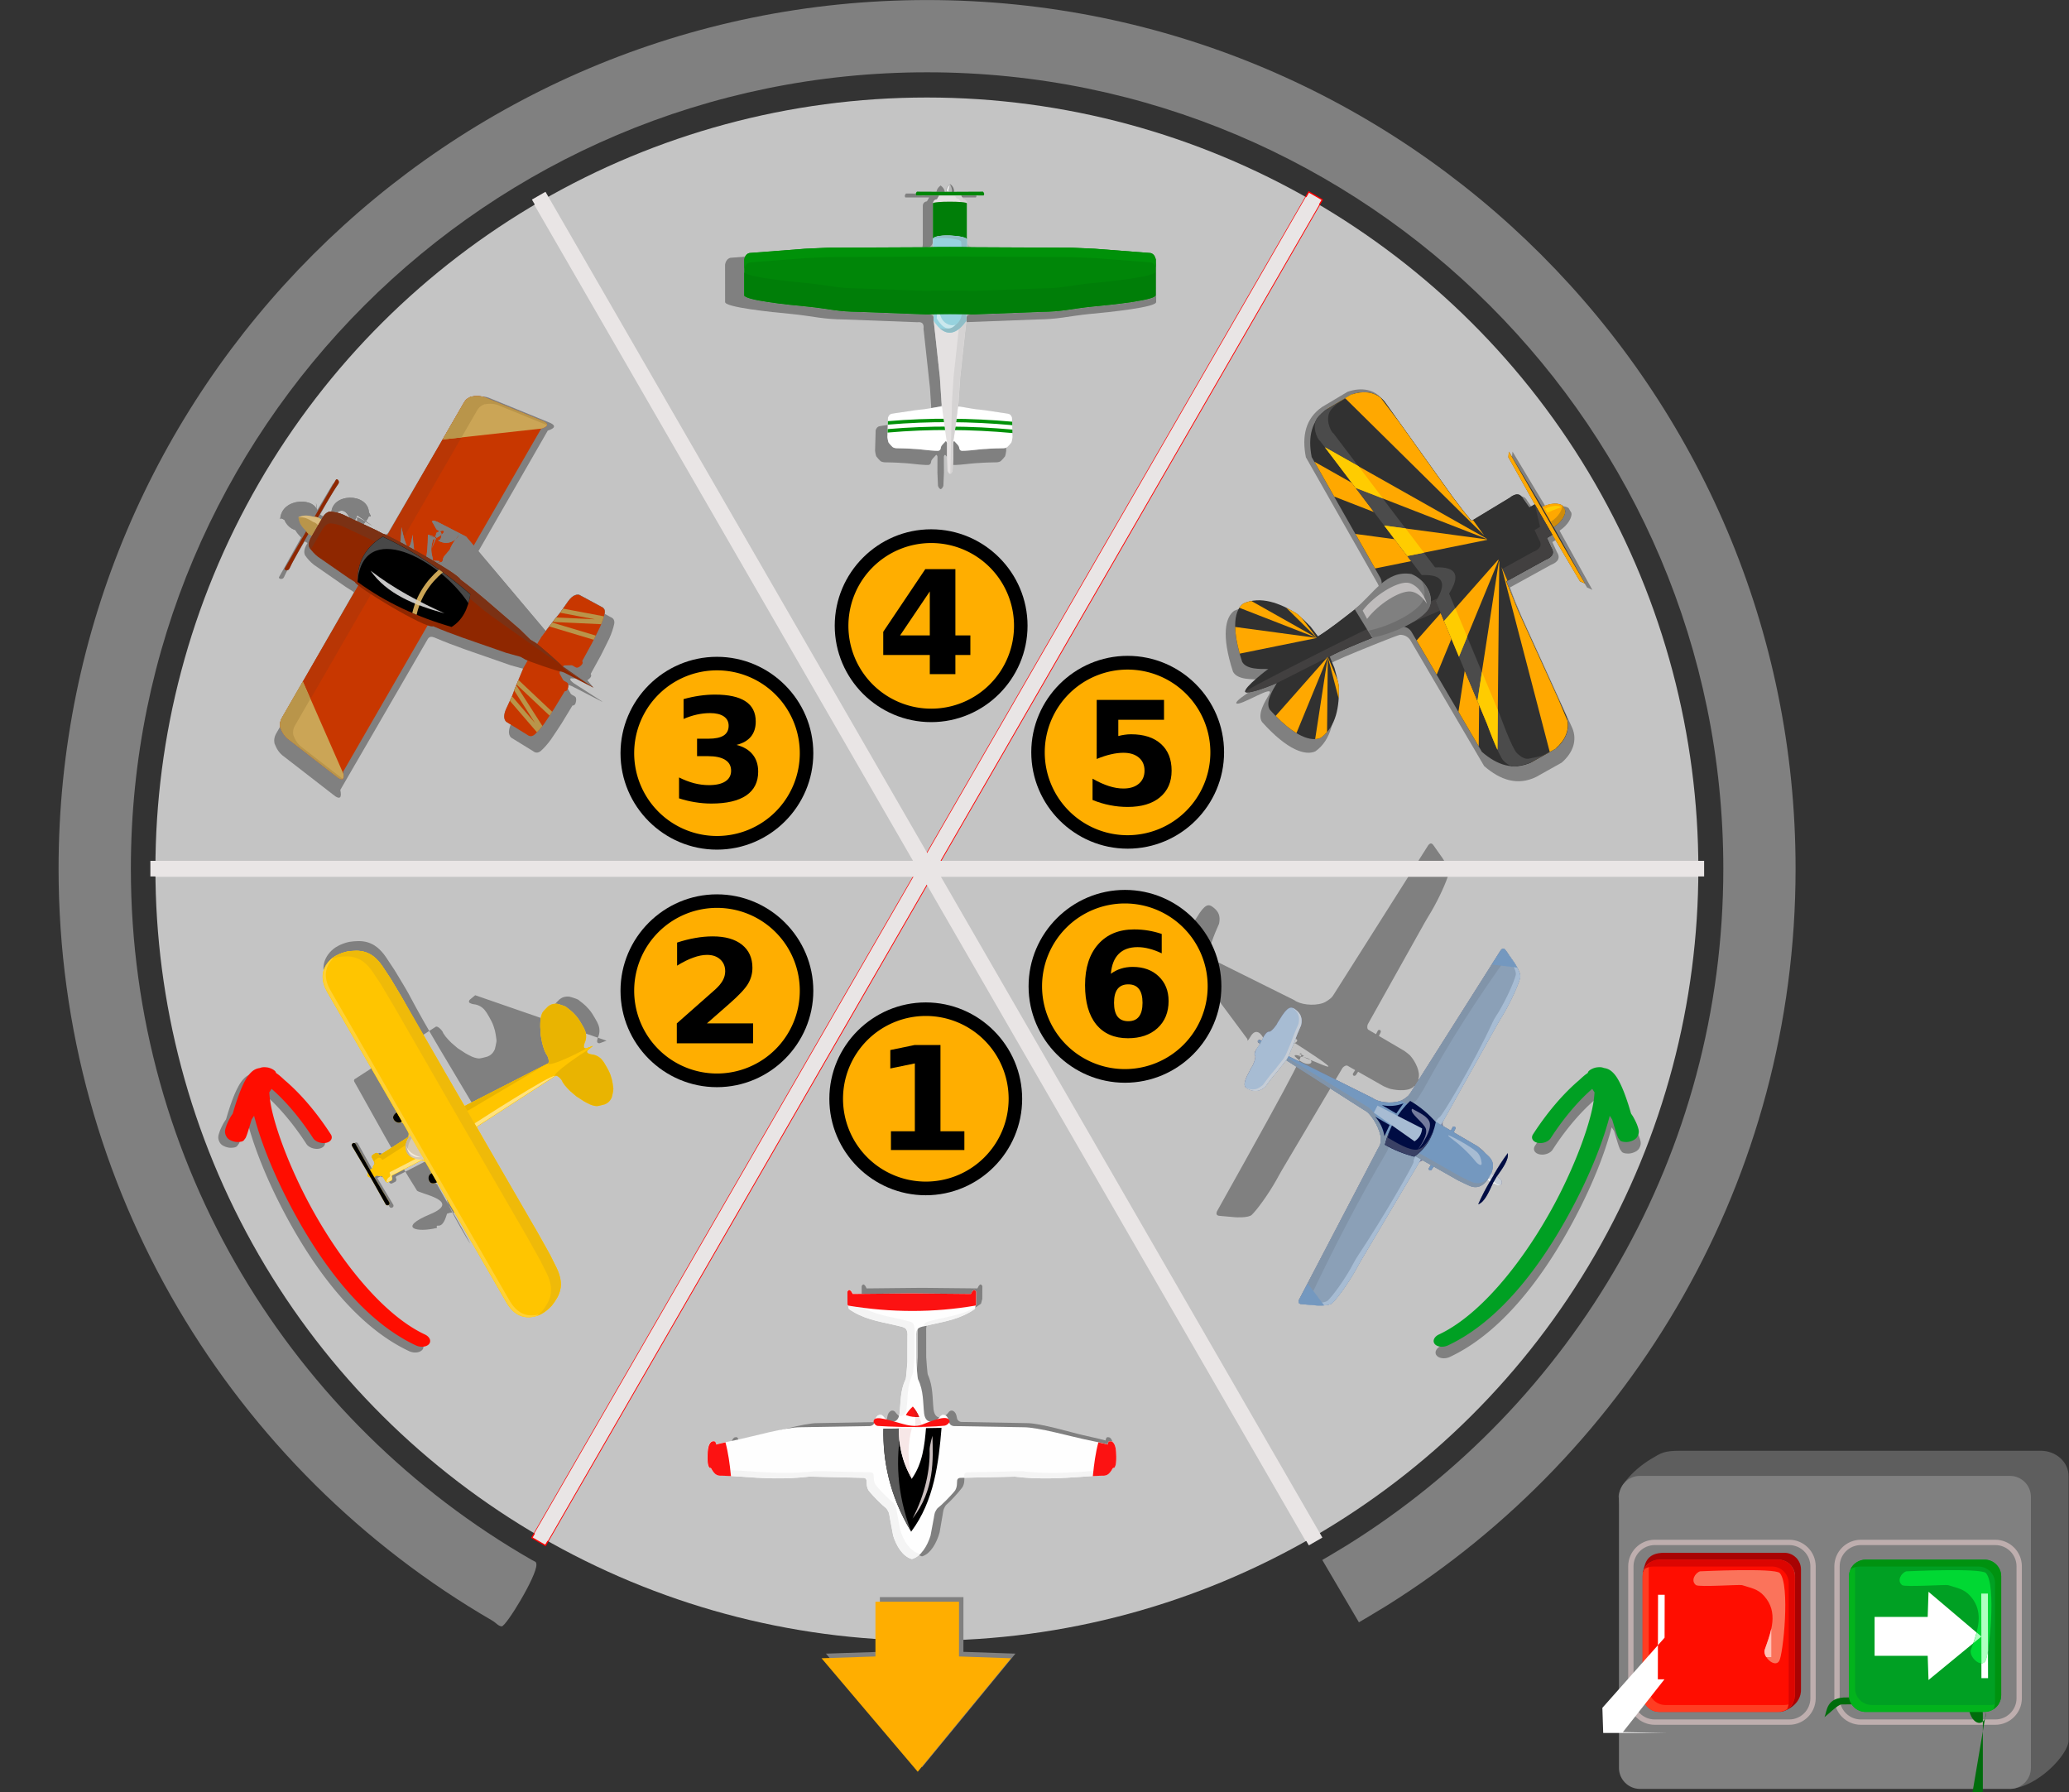<?xml version="1.0" encoding="UTF-8"?>
<!-- Created with Inkscape (http://www.inkscape.org/) -->
<svg id="svg6075" width="107.59mm" height="93.173mm" version="1.1" viewBox="0 0 107.59 93.173" xmlns="http://www.w3.org/2000/svg">
 <rect x="0" y="0" width="107.59" height="93.173" fill="#333333" stroke="none"/>
 <g id="layer1" transform="translate(-155.59 -109.3)">
  <circle id="circle178" transform="rotate(210)" cx="-253.73" cy="-31.895" r="40.117" style="clip-rule:evenodd;fill-rule:evenodd;fill:#c4c4c4;stroke-linejoin:round;stroke-miterlimit:1.5;stroke-width:.147"/>
  <path id="path959" d="m203.73 161.42c-2.76 0-5.013 2.253-5.013 5.013s2.253 5.013 5.013 5.013 5.013-2.253 5.013-5.013-2.253-5.013-5.013-5.013zm0 1.413c1.996 0 3.6 1.603 3.6 3.599s-1.603 3.6-3.6 3.6-3.6-1.603-3.6-3.6 1.603-3.599 3.6-3.599z" style="-inkscape-stroke:none;clip-rule:evenodd;color:#000000;fill-rule:evenodd;fill:#000000;paint-order:stroke fill markers;stroke-linejoin:round;stroke-miterlimit:1.5;stroke-width:.265"/>
  <path id="path961" d="m208.04 166.43a4.306 4.306 0 01-4.306 4.306 4.306 4.306 0 01-4.306-4.306 4.306 4.306 0 014.306-4.306 4.306 4.306 0 014.306 4.306z" style="-inkscape-stroke:none;clip-rule:evenodd;color:#000000;fill-rule:evenodd;fill:#ffae00;paint-order:stroke fill markers;stroke-linejoin:round;stroke-miterlimit:1.5;stroke-width:1.413"/>
  <path id="path20183" d="m201.92 168.12h1.243v-3.529l-1.276.263v-.958l1.269-.263h1.339v4.487h1.243v.973h-3.818z" style="clip-rule:evenodd;fill-rule:evenodd;stroke-linejoin:round;stroke-miterlimit:1.5;stroke-width:.187"/>
  <path id="path953" d="m214.23 143.4c-2.76 0-5.013 2.253-5.013 5.013 0 2.76 2.253 5.013 5.013 5.013 2.76 0 5.013-2.253 5.013-5.013 0-2.76-2.253-5.013-5.013-5.013zm0 1.413c1.996 0 3.6 1.603 3.6 3.599 0 1.996-1.603 3.6-3.6 3.6-1.996 0-3.6-1.603-3.6-3.6 0-1.996 1.603-3.599 3.6-3.599z" style="-inkscape-stroke:none;clip-rule:evenodd;color:#000000;fill-rule:evenodd;fill:#000000;paint-order:stroke fill markers;stroke-linejoin:round;stroke-miterlimit:1.5;stroke-width:.265"/>
  <path id="path955" d="m218.53 148.42a4.306 4.306 0 01-4.306 4.306 4.306 4.306 0 01-4.306-4.306 4.306 4.306 0 014.306-4.306 4.306 4.306 0 014.306 4.306z" style="-inkscape-stroke:none;clip-rule:evenodd;color:#000000;fill-rule:evenodd;fill:#ffae00;paint-order:stroke fill markers;stroke-linejoin:round;stroke-miterlimit:1.5;stroke-width:1.413"/>
  <path id="path20186" d="m212.62 145.69h3.5v1.035h-2.377v.845q.161-.044.322-.066.165-.026.34-.026.998 0 1.554.501.556.497.556 1.39 0 .885-.607 1.386-.603.501-1.679.501-.464 0-.922-.091-.453-.088-.903-.271v-1.108q.446.256.845.384.402.128.757.128.512 0 .805-.249.296-.252.296-.68 0-.432-.296-.68-.293-.249-.805-.249-.304 0-.647.081-.344.077-.739.241z" style="clip-rule:evenodd;fill-rule:evenodd;stroke-linejoin:round;stroke-miterlimit:1.5;stroke-width:.187"/>
  <path id="path1222" d="m237.16 135.72c-.165-.134-.607-.17-1.104.078l-1.813-3.016-.031.303 1.443 2.568-.301.172-.328-.464c-.151-.294-.389-.345-.748-.059l-2.072 1.254-.453-.554-.578-.762-3.686-5.16c-.407-.522-1.071-.67-1.825-.409l-1.323.788c-.86.596-1.062 1.505-.845 2.615l3.741 6.582c.111.206.094.432-.018.619-.061.101-1.922 1.543-2.413 1.911-.309.232-.632.46-.958.665l-.408-.536s-.608-.621-.765-.719c-.902-.562-1.969-.973-2.904-.54-.447.318-.693 1.245-.064 3.168.226.431 1.001.395 1.433.396.67.001-1.341 1.006-1.261 1.247.169.189 2.045-1.05 1.71-.469-.216.375-.634 1.028-.374 1.439 1.351 1.506 2.277 1.756 2.776 1.528.842-.593 1.02-1.722.985-2.784-.006-.185-.24-1.022-.24-1.022l-.26-.621c.341-.18.7-.346 1.055-.498.565-.241 2.744-1.132 2.862-1.134.218-.003.423.094.545.294l3.829 6.53c.852.742 1.741 1.023 2.687.575l1.344-.752c.604-.522.808-1.172.559-1.785l-2.626-5.772-.371-.882-.253-.669 2.121-1.168c.428-.168.502-.4.323-.677l-.238-.516.299-.175 1.503 2.534.278.125-1.705-3.078c.464-.305.653-.707.62-.917z" style="clip-rule:evenodd;fill-rule:evenodd;fill:#808080;stroke-linejoin:round;stroke-miterlimit:1.5;stroke-width:.206"/>
  <path id="path186-7" d="m205.69 192.34h-4.346v2.846l-2.804.093 5.003 5.901 4.851-5.901-2.705-.093z" style="-inkscape-stroke:none;clip-rule:evenodd;fill-rule:evenodd;fill:#808080;font-variation-settings:normal;paint-order:stroke fill markers;stop-color:#000000;stroke-miterlimit:1.5;stroke-width:.206"/>
  <path id="path186" d="m205.46 192.58h-4.346v2.846l-2.804.093 5.003 5.901 4.851-5.901-2.705-.093z" style="-inkscape-stroke:none;clip-rule:evenodd;fill-rule:evenodd;fill:#ffae00;font-variation-settings:normal;paint-order:stroke fill markers;stop-color:#000000;stroke-miterlimit:1.5;stroke-width:1.413"/>
  <path id="path190" d="m203.5 176.26-2.845.029-.065-.125c-.094-.125-.131-.09-.192.001l.003.668.067.249c.691.518 1.404.64 2.169.825.115.028.232.057.35.09.038.01.205.046.265.139.089.136.068.341.068.341l-.002 1.39c-.004.072-.056.841-.086.909-.276.617-.234 1.22-.296 1.807-.05.37-.238.473-.514.407 0 0-.19-.147-.253-.241-.142-.212-.401-.101-.443.248-.027.23-.243.236-.243.236l-3.384.061c-.712-.005-2.332.489-2.949.627-.574.128-1.134.258-1.158.276-.012.009-.001-.092-.055-.15-.048-.05-.169-.003-.169-.003-.181.142-.19.463-.199.784-.003.239.007.461.088.582.041.015.074.009.093.048.171.36.335.385.502.376.103-.005.846.05.846.05 1.12.09 2.246.16 3.43.004l2.643.064c.087.004.141.045.156.132l.014.25c.011.109.043.202.087.283.027.05.365.461.672.763.062.06.118.107.178.165.038.036.091.133.126.215.029.067.059.299.059.299l.161.93c.15.526.46 1.1.912 1.233.452-.133.762-.708.912-1.233l.161-.93s.031-.231.059-.299c.035-.081.087-.178.126-.215.06-.058.117-.104.178-.165.307-.301.644-.713.672-.763.045-.081.076-.174.087-.283l.014-.25c.014-.087.069-.128.156-.132l2.643-.064c1.184.156 2.31.086 3.43-.004 0 0 .744-.056.846-.05.166.009.331-.016.502-.376.019-.039.052-.033.093-.048.082-.121.091-.343.088-.582-.009-.321-.018-.642-.199-.784 0 0-.121-.047-.169.003-.054.057-.043.158-.055.15-.024-.018-.585-.148-1.158-.276-.618-.138-2.237-.632-2.949-.627l-3.384-.061s-.216-.006-.243-.236c-.041-.349-.301-.459-.443-.248-.063.095-.253.241-.253.241-.276.066-.465-.037-.514-.407-.063-.587-.02-1.19-.296-1.807-.03-.068-.082-.837-.086-.909l-.002-1.39s-.021-.205.068-.341c.06-.092.228-.129.265-.139.118-.032.235-.062.35-.09.766-.185 1.478-.307 2.17-.825l.066-.249.003-.668c-.061-.092-.099-.126-.192-.001l-.065.125-2.845-.029z" style="clip-rule:evenodd;fill-rule:evenodd;fill:#808080;stroke-linejoin:round;stroke-miterlimit:1.5;stroke-width:.191"/>
  <path id="path744" d="m187.13 163.41c.001-.003-.348.129-.348.129-.099.013-.138-.026-.142-.096.008-.115.043-.211.085-.304.082-.273.019-.5-.082-.695-.069-.134-.167-.295-.25-.428-.105-.17-.234-.306-.345-.417-.058-.058-.234-.206-.386-.316-.082-.06-.451-.161-.451-.161-.227-.028-.394.032-.527.14 0 0-.27.263-.302.33-.122.248-.115.503-.12.758l.027.479.076.407c.041.165.087.313.138.446l.092.19c.058.027.222.449.069.504l-4.392 2.249c-.095.068-.159.018-.213-.096-1.086-1.847-2.213-3.642-3.229-5.576-.096-.182-.723-1.214-.723-1.214l-.439-.663c-.613-.904-1.263-.896-1.915-.805-.438.099-.784.281-1.022.559-.427.5-.401 1.053-.076 1.641l3.81 6.562c-.114.059-.157.13-.192.197-.097.184.178.453.404.344.13.03.218.132.288.266.126.202.178.43.062.566l-1.269.814c-.158.102-.232.174-.275.118l-.048-.062c-.014-.013-.1-.056-.157-.015-.076.056-.177.102-.187.138-.024.085.017.117.039.164 0 0 .13.221.111.266-.03.073-.137.157-.083.225l-.169.112-.794-1.425c-.085-.103-.242.003-.19.121l.851 1.434-.007.205.18.097.817 1.454c.076.104.247.022.2-.104l-.837-1.4.182-.091c.032.08.158.03.236.04.049.006.175.229.175.229.03.043.036.094.122.116.036.009.126-.054.213-.093.064-.028.07-.125.065-.143l-.029-.073c-.028-.065.072-.093.24-.179l1.34-.692c.176-.033.347.127.459.336.082.127.126.255.087.383-.208.141-.113.513.095.522.075.003.158 8e-4.266-.068l3.778 6.581c.347.575.813.874 1.46.754.361-.067.691-.277.996-.606.405-.52.737-1.078.261-2.061l-.355-.712s-.58-1.059-.69-1.234c-1.167-1.847-2.158-3.721-3.214-5.585-.072-.103-.083-.184.023-.232l4.153-2.684c.124-.106.407.248.402.312l.119.175c.089.111.195.225.317.343l.315.27.401.262c.222.124.44.257.716.275.074.005.436-.097.436-.097.161-.061.296-.175.385-.386 0 0 .097-.37.086-.471-.02-.187-.06-.413-.081-.492-.041-.152-.095-.331-.189-.508-.074-.139-.164-.304-.246-.431-.119-.185-.284-.352-.561-.418-.101-.01-.202-.027-.305-.078-.059-.038-.073-.091-.012-.17 0 0 .288-.236.286-.237z" style="clip-rule:evenodd;fill-rule:evenodd;fill:#808080;stroke-linejoin:round;stroke-miterlimit:1.5;stroke-width:.206"/>
  <path id="path1914" d="m220.46 163.33c-.013.105-8e-4.106.13.152-.123.229-.405.493-.277.672.062.087-.126.566-.19.612l-.241.462c-.281.59-.111.679.156.779.267.099.527.091.83-.182.207-.277.345-.475.665-.845l.47-.594 4.245 2.716c.334.138.781.846.888 1.373.03.149.024.338-.005.474-.019.09-.148.303-.148.303l-4.281 8.189c-.078.197.029.237.233.244l.714.063s.687.048.865-.127c.306-.3.86-1.075 1.253-1.766.102-.179.222-.406.335-.597 1.317-2.22 3.082-5.192 3.088-5.206.055-.128.232-.235.308-.177l.39.222-.124.196c.009.11.076.125.151.077l.127-.188 1.327.754s.259.118.366.142c.373.084.991.135 1.234-.162l.129.081c-.24.407-.454.821-.638 1.249.338-.128.557-.623.799-1.15 0 0 .15.062.185.082.169.093.289-.045.289-.045s.06-.18-.096-.289c-.033-.023-.163-.12-.163-.12.335-.473.654-.91.596-1.267-.279.373-.53.766-.763 1.177l-.135-.072c.135-.359-.167-.941-.426-1.222-.075-.081-.307-.246-.307-.246l-1.316-.773.099-.204c.004-.089-.042-.139-.143-.092l-.108.205-.387-.227c-.088-.036-.085-.244-.001-.355.009-.013 1.651-2.955 2.914-5.206.109-.194.245-.41.35-.589.401-.685.796-1.554.903-1.968.062-.242-.322-.813-.322-.813l-.412-.586c-.108-.173-.196-.246-.328-.08l-4.646 7.338-.194.306s-.134.225-.201.285c-.104.094-.29.228-.436.277-.509.17-1.2.069-1.487-.152l-4.604-2.288.292-.691c.16-.462.263-.681.4-.998.084-.399-.038-.628-.258-.81-.22-.182-.382-.284-.753.254l-.279.44c-.009.078-.329.48-.436.47-.219-.021-.295.288-.431.509-.105-.09-.115-.081-.199-.018z" style="clip-rule:evenodd;fill-rule:evenodd;fill:#808080;stroke-linejoin:round;stroke-miterlimit:1.5;stroke-width:.206"/>
  <path id="path2642" d="m186.9 145.77-1.484-.954c-.015-.006-.151-.13-.16-.155-.021-.062-.018-.114.121-.086-.001-.002.171-.003.335-.006.099-.002.195.11.28.128.11.023.234-.102.234-.102.086-.072.14-.152.082-.256l.518-.943s.372-.731.448-.9c.115-.255.207-.523.256-.76.03-.177-.037-.293-.191-.353l-1.19-.643c-.214-.049-.434.087-.662.432-.054.082-.395.561-.395.561l-.298.36-.721.945s-.215.335-.382.269l-.204-.119-.589-.578s-1.583-1.365-1.914-1.651c-.42-.357-.849-.712-1.318-1.06-.123-.094-.191-.201-.116-.341l4.525-7.869c.328-.104.524-.26.005-.452l-1.45-.592-1.53-.626c-.268-.125-.549-.131-.834-.083-.167.058-.311.169-.417.362l-4.106 7.054c-.083.101-.182.12-.295.058l-.354-.186-1.853-.873c-.205-.08-.422-.131-.655-.148-.183.015-.344.163-.484.432 0 0-.168-.109-.169-.092-.001.014.772-1.432 1.091-1.851.106-.14-.076-.318-.131-.224-.037.064-1.202 2.02-1.202 2.02-.352-.086-.54-.107-.846.021.042.328.154.481.405.743 0 0-1.112 1.987-1.149 2.051-.054.095.191.164.259.001.204-.486 1.069-1.879 1.058-1.871-.014.009.164.1.164.1-.163.256-.211.469-.132.635.131.193.284.356.456.493l1.683 1.168.338.214c.11.067.143.162.097.285l-4.056 7.082c-.115.189-.139.368-.105.542.101.272.246.511.489.681l1.307 1.012 1.237.959c.425.354.463.106.389-.23l4.552-7.853c.084-.134.21-.129.353-.07.536.232 1.059.426 1.577.611.413.144 2.386.832 2.386.832l.796.221.205.117c.14.112-.042.466-.042.466l-.458 1.097-.163.438s-.244.535-.289.623c-.185.37-.192.628-.043.789l1.152.71c.13.104.263.103.402-.011.181-.16.366-.375.53-.601.108-.15.556-.838.556-.838l.558-.92c.119-.001.162-.088.181-.199 0 0 .046-.169-.028-.253-.058-.065-.203-.092-.251-.179-.08-.144-.164-.292-.162-.293-.094-.107-.05-.136.014-.148.026-.005.202.051.214.061l1.568.808z" style="clip-rule:evenodd;fill-rule:evenodd;fill:#808080;stroke-linejoin:round;stroke-miterlimit:1.5;stroke-width:.206"/>
  <path id="path3388" d="m183.25 189.25 40.398-69.972c.117.066.235.134.353.202.118.068.235.137.351.205l-40.398 69.971c-.117-.066-.235-.133-.353-.201-.118-.068-.235-.137-.351-.205z" style="clip-rule:evenodd;fill-rule:evenodd;fill:#e9e5e5;stroke-linecap:round;stroke-linejoin:round;stroke-miterlimit:1.5;stroke-width:.064px;stroke:#ff0000"/>
  <path id="path3396" d="m223.65 189.65-40.399-69.973.017-.01c.228-.134.457-.266.687-.395l.001-2e-4 40.399 69.972-.016.01c-.228.134-.457.266-.687.396z" style="clip-rule:evenodd;fill-rule:evenodd;fill:#e9e5e5;stroke-linejoin:round;stroke-miterlimit:1.5;stroke-width:.266"/>
  <path id="path3404" d="m163.41 154.87c-.003-.271-.003-.542-8e-4-.812l80.797-2e-5c.003.271.003.542.001.812z" style="clip-rule:evenodd;fill-rule:evenodd;fill:#e9e5e5;stroke-linejoin:round;stroke-miterlimit:1.5;stroke-width:.266"/>
  <path id="path3408" d="m204.52 134.73c.047-.026.093-.07.126-.169l.029-.685-.004-.838c.033-.119.072-.102.132-.019.025.036.187.17.198.273.01.095.041.17.15.184l.16-.002c.364-.016.728-.074 1.031-.093.06-.004.228-.009.352-.022.093-.009.545-.018.545-.018l.179-.004c.09-.005.163-.026.214-.065.039-.028.185-.194.214-.237.037-.053.07-.312.068-.303l-.031-1.058c-.033-.106-.084-.167-.156-.2-.047-.022-.29-.051-.461-.077-.251-.039-.617-.095-.877-.131-.183-.025-.467-.045-.65-.079-.146-.027-.508-.08-.64-.109-.144-.031-.136-.122-.13-.231.027-.421.09-1.373.09-1.373l.335-3.078c-.031-.252.066-.375.317-.342l3.819-.144c.475-.003.905-.039 1.309-.096.245-.035.967-.147 1.362-.183 1.173-.108 3.502-.356 3.51-.624l.002-1.959c-.043-.203-.142-.309-.282-.345l-3.043-.234-1.232-.055-5.414-.025c-.233-.019-.309-.185-.313-.419v-1.976c-.004-.123-.08-.207-.214-.225l-.117-.204 1.243.001c.047-.068.027-.136-.037-.205l-1.58.008c0-.214-.09-.322-.22-.427-.132.106-.22.213-.222.427l-1.58-.008c-.064.069-.082.137-.035.205l1.241-.001-.117.204c-.134.018-.21.102-.214.225v1.976c-.002.234-.078.4-.313.419l-5.413.025-1.232.055-3.043.234c-.14.036-.239.142-.281.345l.001 1.959c.009.268 2.337.516 3.51.624.395.036 1.119.148 1.363.183.402.057.833.092 1.308.096l3.82.144c.251-.033.348.09.317.342l.335 3.078s.064.952.088 1.373c.006.11.016.2-.128.231-.134.029-.496.082-.64.109-.185.034-.467.054-.65.079-.261.036-.626.092-.877.131-.17.026-.413.056-.461.077-.073.033-.124.094-.156.2l-.03 1.058c-.003-.009.03.25.067.303.03.043.176.209.214.237.053.039.124.06.215.065l.179.004s.452.008.545.018c.125.013.294.018.354.022.3.019.665.077 1.029.093l.163.002c.107-.014.14-.088.15-.184.01-.102.171-.237.198-.273.06-.083.097-.099.13.019l-.002.838.029.685c.033.099.078.143.126.169z" style="clip-rule:evenodd;fill-rule:evenodd;fill:#808080;stroke-linejoin:round;stroke-miterlimit:1.5;stroke-width:.206"/>
  <path id="path4244-4" d="m169.14 165.1c-.212-.032-.304-.001-.384.029-.248.035-.379.147-.482.251-.123.124-.217.271-.307.439-.18.337-.335.758-.469 1.171-.062.191-.102.331-.154.506-.034.057-.082.119-.113.174-.101.181-.183.349-.234.508-.05.158-.105.297.016.515.018.031.04.075.124.14.084.065.285.147.451.145.333-.004.341-.11.372-.145.061-.07.066-.1.085-.145.038-.09.074-.205.119-.35.043-.141.107-.349.161-.529.038-.062.085-.13.127-.195.291 1.133.829 2.562 1.578 4.067 1.549 3.111 3.865 6.483 6.835 7.871a.516.346 11.714 00.687-.072.516.346 11.714 00-.218-.496c-2.397-1.121-4.832-4.397-6.345-7.434-.756-1.518-1.304-2.978-1.573-4.071-.107-.435-.156-.79-.173-1.083.041-.061.083-.125.119-.183.526.454 1.333 1.285 2.161 2.565a.516.346 11.714 00.68.241.516.346 11.714 00.24-.439c-.895-1.384-1.782-2.296-2.392-2.811a.516.346 11.714 00-.001-.001c.05.042.008.006-.009-.009-.017-.015-.04-.037-.068-.063-.056-.051-.13-.118-.214-.188-.048-.04-.107-.079-.161-.119-.019-.036-.017-.064-.063-.108-.093-.088-.266-.162-.395-.182z" style="-inkscape-stroke:none;color:#000000;fill:#808080;font-variation-settings:normal;stop-color:#000000;stroke-miterlimit:1.5;stroke-width:.206"/>
  <path id="path4244-4-5" d="m238.71 165.4c.212-.032.304-.001.384.029.248.035.379.147.482.251.123.124.217.271.307.439.18.337.335.758.469 1.171.062.191.102.331.154.506.034.057.082.119.113.174.101.181.184.349.234.508s.105.297-.016.515c-.017.031-.04.075-.124.14-.084.065-.285.147-.451.145-.333-.004-.341-.11-.372-.145-.061-.07-.066-.1-.085-.145-.038-.09-.074-.205-.119-.35-.043-.141-.107-.349-.161-.529-.038-.062-.085-.13-.127-.195-.291 1.133-.829 2.562-1.578 4.067-1.549 3.111-3.865 6.483-6.835 7.871a.346.516 78.286 01-.687-.072.346.516 78.286 01.218-.496c2.397-1.121 4.832-4.397 6.345-7.434.756-1.518 1.304-2.978 1.573-4.071.107-.435.156-.79.173-1.083-.041-.061-.083-.125-.119-.183-.526.454-1.333 1.285-2.161 2.565a.346.516 78.286 01-.68.241.346.516 78.286 01-.24-.439c.895-1.384 1.782-2.296 2.392-2.811a.346.516 78.286 01 0-.001c-.05.042-.008.006.009-.009.017-.015.04-.037.068-.063.056-.051.13-.118.214-.188.048-.04.107-.079.161-.119.019-.036.017-.064.063-.108.093-.088.266-.162.395-.182z" style="-inkscape-stroke:none;color:#000000;fill:#808080;font-variation-settings:normal;stop-color:#000000;stroke-miterlimit:1.5;stroke-width:.206"/>
  <path id="path4244" d="m169.49 164.8c-.212-.032-.304-.001-.384.029-.248.035-.379.147-.482.251-.123.124-.217.271-.307.439-.18.337-.335.758-.469 1.171-.062.191-.102.331-.154.506-.034.057-.082.119-.113.174-.101.181-.183.349-.234.508-.05.158-.105.297.016.515.018.031.04.075.124.14.084.065.285.147.451.145.333-.004.341-.11.372-.145.061-.07.066-.1.085-.145.038-.09.074-.205.119-.35.043-.141.107-.349.161-.529.038-.062.085-.13.127-.195.291 1.133.829 2.562 1.578 4.067 1.549 3.111 3.865 6.483 6.835 7.871a.516.346 11.714 00.687-.072.516.346 11.714 00-.218-.496c-2.397-1.121-4.832-4.397-6.345-7.434-.756-1.518-1.304-2.978-1.573-4.071-.107-.435-.156-.79-.173-1.083.041-.061.083-.125.119-.183.526.454 1.333 1.285 2.161 2.565a.516.346 11.714 00.68.241.516.346 11.714 00.24-.439c-.895-1.384-1.782-2.296-2.392-2.811a.516.346 11.714 00-.001-.001c.05.042.008.006-.009-.009-.017-.015-.04-.037-.068-.063-.056-.051-.13-.118-.214-.188-.048-.04-.107-.079-.161-.119-.019-.036-.017-.064-.063-.108-.093-.088-.266-.162-.395-.182z" style="-inkscape-stroke:none;color:#000000;fill:#ff0d00;font-variation-settings:normal;stop-color:#000000;stroke-linejoin:round;stroke-miterlimit:1.5;stroke-width:.265"/>
  <path id="path4248" d="m238.61 164.8c.212-.032.304-.001.384.029.248.035.379.147.482.251.123.124.217.271.307.439.18.337.335.758.469 1.171.062.191.102.331.154.506.034.057.082.119.113.174.101.181.183.349.234.508.05.158.105.297-.016.515-.018.031-.04.075-.124.14-.084.065-.285.147-.451.145-.333-.004-.341-.11-.372-.145-.061-.07-.066-.1-.085-.145-.038-.09-.074-.205-.119-.35-.043-.141-.107-.349-.161-.529-.038-.062-.085-.13-.127-.195-.291 1.133-.829 2.562-1.578 4.067-1.549 3.111-3.865 6.483-6.835 7.871a.346.516 78.286 01-.687-.072.346.516 78.286 01.218-.496c2.397-1.121 4.832-4.397 6.345-7.434.756-1.518 1.304-2.978 1.573-4.071.107-.435.156-.79.173-1.083-.041-.061-.083-.125-.119-.183-.526.454-1.333 1.285-2.161 2.565a.346.516 78.286 01-.68.241.346.516 78.286 01-.24-.439c.895-1.384 1.782-2.296 2.392-2.811a.346.516 78.286 01.001-.001c-.05.042-.008.006.009-.009.017-.015.04-.037.068-.063.056-.051.13-.118.214-.188.048-.04.107-.079.161-.119.019-.036.017-.064.063-.108.093-.088.266-.162.395-.182z" style="-inkscape-stroke:none;color:#000000;fill:#00a023;font-variation-settings:normal;stop-color:#000000;stroke-linejoin:round;stroke-miterlimit:1.5;stroke-width:.265"/>
  <path id="path5096" d="m224.35 190.41s.849-.497 1.267-.757c11.755-7.308 19.587-20.341 19.587-35.189 0-22.852-18.553-41.405-41.404-41.405-22.852 0-41.405 18.553-41.405 41.405 0 15.375 8.398 28.803 20.853 35.945.182.105.226.07.235.236.034.579-1.588 3.241-1.807 3.216-.194-.023-.273-.176-.505-.31-13.47-7.82-22.535-22.403-22.535-39.086 0-24.926 20.237-45.163 45.163-45.163 24.926 0 45.163 20.237 45.163 45.163 0 16.152-8.498 30.335-21.262 38.319-.476.297-1.445.867-1.445.867z" style="clip-rule:evenodd;fill-rule:evenodd;fill:#808080;stroke-linejoin:round;stroke-miterlimit:1.5;stroke-width:.386"/>
  <path id="path194" d="m202.97 176.55-3.035.029-.069-.124c-.1-.123-.14-.089-.205.001l.003.661.071.246c.737.512 1.497.633 2.314.816.123.028.247.057.373.089.04.01.219.046.283.137.094.134.072.337.072.337l-.003 1.375c-.005.071-.06.832-.092.899-.295.611-.249 1.207-.316 1.788-.053.366-.254.468-.548.403 0 0-.202-.145-.27-.239-.151-.209-.428-.1-.472.245-.029.228-.259.234-.259.234l-3.609.061c-.76-.005-2.487.484-3.146.621-.612.127-1.21.255-1.235.273-.013.008-.001-.091-.059-.148-.051-.05-.18-.003-.18-.003-.193.14-.203.458-.212.776-.003.237.007.456.094.576.043.015.079.008.099.047.182.356.358.381.535.372.11-.005.903.05.903.05 1.195.09 2.395.158 3.658.004l2.819.064c.093.004.151.045.166.131l.015.247c.012.108.045.2.093.28.029.049.39.456.717.754.066.06.126.106.19.163.041.036.097.132.134.212.031.067.063.296.063.296l.172.92c.159.52.491 1.088.973 1.22.482-.132.813-.7.972-1.22l.172-.92s.033-.229.063-.296c.037-.08.093-.176.134-.212.064-.057.124-.103.19-.163.327-.298.687-.705.717-.754.048-.08.081-.172.093-.28l.015-.247c.015-.086.073-.127.166-.131l2.819-.064c1.263.154 2.463.086 3.658-.004 0 0 .793-.055.903-.05.177.009.352-.015.535-.372.02-.039.056-.033.099-.047.087-.119.097-.339.094-.576-.01-.318-.019-.636-.212-.776 0 0-.129-.046-.18.003-.058.057-.046.157-.059.148-.026-.018-.624-.146-1.235-.273-.659-.137-2.386-.626-3.146-.621l-3.609-.061s-.23-.006-.259-.234c-.044-.345-.321-.454-.472-.245-.068.093-.27.239-.27.239-.295.065-.495-.037-.548-.403-.067-.581-.021-1.177-.316-1.788-.032-.067-.087-.829-.092-.899l-.003-1.375s-.022-.203.072-.337c.064-.091.243-.127.283-.137.126-.032.25-.061.373-.089.817-.183 1.576-.303 2.314-.816l.071-.246.003-.661c-.065-.091-.105-.125-.205-.001l-.069.124-3.035-.029z" style="clip-rule:evenodd;fill-rule:evenodd;fill:#fefefe;stroke-linejoin:round;stroke-miterlimit:1.5;stroke-width:.196"/>
  <path id="path198" d="m202.34 182.94c.211.001.353-.122.396-.421.067-.581.021-1.177.316-1.788.032-.067.088-.828.092-.899l.003-1.375s.022-.203-.072-.337c-.064-.091-.243-.127-.283-.137-.126-.032-.25-.061-.373-.089-.816-.183-1.576-.304-2.314-.816l-.071-.246-.001-.256-.094 8e-4-.069-.124c-.1-.123-.14-.089-.205.001l.003.661.071.246c.738.512 1.497.633 2.314.816.123.028.247.057.373.089.041.01.219.046.283.137.094.134.072.337.072.337l-.003 1.375c-.004.071-.06.833-.092.899-.295.611-.249 1.207-.316 1.788-.007.051-.018.097-.03.138zm1.278-4.681c.118-.03.234-.057.35-.083.817-.183 1.576-.304 2.314-.816l.02-.071c-.63.339-1.279.449-1.968.604-.123.028-.247.057-.373.089-.041.01-.219.046-.283.137-.03.043-.048.092-.059.14zm-2.53 4.905.099-.002s.23-.006.259-.234c.002-.016.005-.032.008-.048-.142-.069-.316.038-.366.283zm3.407-.229c.022-.003.045-.007.069-.013 0 0 .035-.025.081-.061-.053.003-.105.027-.15.074zm-.983 7.091c-.044.021-.089.037-.136.05-.482-.132-.813-.7-.972-1.22l-.172-.92s-.033-.229-.063-.296c-.037-.08-.093-.176-.134-.212-.064-.057-.124-.103-.19-.163-.327-.298-.687-.705-.717-.755-.048-.08-.081-.172-.093-.28l-.015-.247c-.015-.086-.073-.127-.166-.131l-2.819-.064c-1.263.154-2.463.086-3.658-.004 0 0-.793-.055-.903-.05-.177.009-.353-.015-.535-.372-.02-.039-.056-.033-.099-.047-.087-.119-.097-.339-.094-.576.005-.166.01-.331.041-.472-.004-.006-.009-.012-.015-.017-.051-.05-.18-.003-.18-.003-.193.14-.203.458-.212.776-.003.236.007.456.094.576.043.015.079.008.099.047.182.356.358.381.535.372.109-.006.903.05.903.05 1.194.089 2.395.158 3.658.004l2.819.064c.093.004.151.045.166.131l.015.247c.012.108.045.2.093.28.029.049.39.456.717.754.066.06.126.106.19.163.041.036.097.132.134.212.031.067.063.296.063.296l.172.92c.159.52.491 1.088.972 1.22.191-.052.359-.174.502-.334zm9.887-4.292c-.041.005-.081.005-.122.003-.109-.006-.903.05-.903.05-1.195.089-2.395.158-3.658.004l-2.819.064c-.093.004-.151.045-.166.131l-.009.148 2.628-.059c1.263.154 2.463.086 3.658-.004 0 0 .793-.055.903-.05.162.008.322-.012.487-.286z" style="clip-rule:evenodd;fill-rule:evenodd;fill:#f4f4f4;stroke-linejoin:round;stroke-miterlimit:1.5;stroke-width:.196"/>
  <path id="path200" d="m201.53 183.59c-.029 1.611.287 3.42 1.441 5.347 1.201-1.604 1.429-3.576 1.58-5.399z" style="clip-rule:evenodd;fill-rule:evenodd;stroke-linejoin:round;stroke-miterlimit:1.5;stroke-width:.41"/>
  <path id="path204" d="m202.97 188.93c-.774-2.03-.795-3.814-.516-5.359l-.927.016c-.029 1.611.287 3.42 1.441 5.347z" style="clip-rule:evenodd;fill-rule:evenodd;fill:#5a5a5a;stroke-linejoin:round;stroke-miterlimit:1.5;stroke-width:.196"/>
  <path id="path206" d="m203.04 188.26c.66-1.258.92-2.574.891-3.564-.007-.224.146-.744.146-.744.031 1.225.132 2.793-1.037 4.308z" style="clip-rule:evenodd;fill-rule:evenodd;fill:#ccc0c0;stroke-linejoin:round;stroke-miterlimit:1.5;stroke-width:.175"/>
  <path id="path210" d="m203.57 183.72c-.013-.399-.213-.958-.518-1.293-.37.31-.57.832-.602 1.254z" style="clip-rule:evenodd;fill-rule:evenodd;fill:#ffffff;stroke-linejoin:round;stroke-miterlimit:1.5;stroke-width:.203"/>
  <path id="path214" d="m203.05 182.43.001.001-.003.001zm.087 1.278.431.015c-.013-.397-.211-.952-.514-1.288.156.378.171.897.083 1.273z" style="clip-rule:evenodd;fill-rule:evenodd;fill:#f7e7e7;stroke-linejoin:round;stroke-miterlimit:1.5;stroke-width:.196"/>
  <path id="path216" d="m202.33 183.56c-.014.79.134 1.678.674 2.624.562-.787.669-1.755.74-2.649z" style="clip-rule:evenodd;fill-rule:evenodd;fill:#ffffff;stroke-linejoin:round;stroke-miterlimit:1.5;stroke-width:.196"/>
  <path id="path218" d="m203.02 186.17c-.273-1.01-.208-1.877-.013-2.619l-.673.012c-.014.79.134 1.678.674 2.624.004-.006.008-.011.012-.017z" style="clip-rule:evenodd;fill-rule:evenodd;fill:#f7e7e7;stroke-linejoin:round;stroke-miterlimit:1.5;stroke-width:.196"/>
  <path id="path220" d="m202.73 178.42c-.039-.647.095-1.251.262-1.847.207.599.311 1.212.318 1.84z" style="clip-rule:evenodd;fill:none;stroke-linejoin:round;stroke-miterlimit:1.5;stroke-width:.196"/>
  <path id="path222" d="m204.97 183.2c.009.046-.112.211-.282.229-.454.048-1.387.079-2.204.062-.544-.011-1.004-.037-1.247-.052-.119-.008-.223-.164-.221-.218.014-.332.542-.163 1.468.101.337.096.739.177 1.056.049.808-.325 1.371-.494 1.431-.17z" style="clip-rule:evenodd;fill-rule:evenodd;fill:#fc1212;stroke-linejoin:round;stroke-miterlimit:1.5;stroke-width:.196"/>
  <path id="path224" d="m212.42 186.05c.002-.024.004-.047.006-.07.056-.555.134-1.144.279-1.686.274.059.466.104.481.113.013.009.001-.091.059-.148.051-.05.18-.003.18-.003.193.14.203.458.212.776.003.236-.007.456-.094.576-.043.015-.079.008-.099.047-.182.356-.358.381-.535.372-.054-.003-.278.009-.488.023z" style="clip-rule:evenodd;fill-rule:evenodd;fill:#fc1212;stroke-linejoin:round;stroke-miterlimit:1.5;stroke-width:.196"/>
  <path id="path226" d="m193.6 186.05c-.002-.024-.004-.047-.006-.07-.055-.555-.134-1.144-.279-1.686-.274.059-.466.104-.481.113-.013.009-.001-.091-.059-.148-.051-.05-.18-.003-.18-.003-.193.14-.203.458-.212.776-.003.236.007.456.094.576.043.015.079.008.099.047.182.356.358.381.535.372.054-.003.278.009.488.023z" style="clip-rule:evenodd;fill-rule:evenodd;fill:#fc1212;stroke-linejoin:round;stroke-miterlimit:1.5;stroke-width:.196"/>
  <path id="path228" d="m203.39 182.97c-.076-.188-.188-.367-.333-.538-.151.136-.272.283-.362.441.015.006.03.012.045.018.182.07.424.101.65.079z" style="clip-rule:evenodd;fill-rule:evenodd;fill:#fc1212;stroke-linejoin:round;stroke-miterlimit:1.5;stroke-width:.196"/>
  <path id="path232" d="m203.38 182.97c-.086-.199-.198-.387-.33-.534.067.161.108.348.126.539.068.003.137.001.204-.005z" style="clip-rule:evenodd;fill-rule:evenodd;fill:#e11818;stroke-linejoin:round;stroke-miterlimit:1.5;stroke-width:.196"/>
  <path id="path234" d="m199.68 177.18c2.264.377 4.48.374 6.648 0l.018-.064.003-.661c-.065-.09-.105-.124-.205-.001l-.069.124-3.035-.028h-.074l-3.035.028-.069-.124c-.1-.123-.14-.089-.205.001l.003.661z" style="clip-rule:evenodd;fill-rule:evenodd;fill:#fc1212;stroke-linejoin:round;stroke-miterlimit:1.5;stroke-width:.196"/>
  <path id="path748" d="m186.42 163.68c.001-.002-.332.123-.332.123-.095.013-.132-.024-.135-.091.007-.109.041-.201.081-.29.078-.261.018-.477-.078-.663-.066-.128-.16-.281-.239-.409-.101-.162-.223-.292-.329-.398-.056-.055-.223-.196-.369-.302-.079-.057-.43-.154-.43-.154-.217-.027-.376.03-.503.134 0 0-.258.251-.289.315-.117.237-.11.48-.114.723l.025.457.072.389c.039.157.083.299.132.426l.088.181c.055.026.212.429.066.481l-4.192 2.147c-.09.065-.152.017-.203-.092-1.037-1.762-2.112-3.476-3.082-5.322-.091-.174-.69-1.159-.69-1.159l-.419-.633c-.585-.863-1.205-.855-1.828-.768-.418.095-.748.268-.976.534-.407.477-.383 1.005-.073 1.567l3.636 6.263c-.109.057-.15.125-.183.188-.092.176.17.433.386.328.124.029.208.126.275.254.12.193.17.41.059.54l-1.212.777c-.151.097-.222.166-.262.113l-.046-.059c-.013-.012-.096-.053-.149-.014-.073.053-.169.098-.178.132-.023.082.016.111.037.156 0 0 .124.211.106.254-.029.069-.13.149-.079.214l-.161.107-.758-1.36c-.081-.099-.231.003-.181.115l.812 1.369-.006.195.172.092.78 1.387c.072.1.235.021.191-.099l-.799-1.336.173-.086c.031.077.151.029.225.038.047.006.167.219.167.219.028.041.035.09.117.111.034.009.121-.052.203-.089.061-.027.067-.119.062-.137l-.028-.07c-.026-.062.069-.089.229-.171l1.279-.661c.168-.031.331.121.438.321.078.121.12.243.083.365-.199.134-.108.49.091.498.071.003.151.001.254-.065l3.606 6.281c.331.549.776.834 1.393.72.344-.064.659-.264.95-.578.387-.496.703-1.029.249-1.967l-.339-.679s-.554-1.011-.659-1.177c-1.114-1.762-2.06-3.551-3.068-5.33-.069-.099-.079-.176.022-.222l3.963-2.562c.119-.101.389.237.384.297l.113.167c.086.106.186.215.303.327l.301.257.383.25c.212.118.42.245.683.263.07.005.417-.093.417-.093.153-.058.282-.167.368-.368 0 0 .092-.353.082-.45-.019-.179-.057-.394-.077-.47-.039-.145-.09-.316-.18-.484-.071-.132-.157-.29-.235-.411-.113-.176-.271-.336-.535-.399-.096-.009-.193-.026-.291-.075-.056-.036-.07-.087-.012-.163 0 0 .275-.225.273-.226z" style="clip-rule:evenodd;fill-rule:evenodd;fill:#ffd136;stroke-linejoin:round;stroke-miterlimit:1.5;stroke-width:.196"/>
  <path id="path752" d="m186.42 163.68c.001-.002-.332.123-.332.123-.095.013-.132-.024-.135-.091.007-.109.041-.201.081-.29.078-.261.018-.477-.078-.663-.066-.128-.16-.281-.239-.409-.101-.162-.223-.292-.329-.398-.056-.055-.223-.196-.369-.302-.079-.057-.43-.154-.43-.154-.217-.027-.376.03-.503.134 0 0-.258.251-.289.315-.117.237-.11.48-.114.723l.025.457.072.389c.039.157.083.299.132.426l.088.181c.055.026.212.429.066.481l-4.192 2.147c-.09.065-3.099 1.7-3.099 1.7l-1.212.777c-.151.097-.222.166-.262.113l-.046-.059c-.013-.012-.096-.053-.149-.014-.073.053-.169.098-.178.132-.023.082.016.111.037.156 0 0 .124.211.106.254-.029.069-.13.149-.079.214l-.161.107-.127.125-.006.195.172.092.172-.048.173-.086c.031.077.151.029.225.038.047.006.167.219.167.219.028.041.035.09.117.111.034.009.121-.052.203-.089.061-.027.067-.119.062-.137l-.028-.07c-.026-.062.069-.089.229-.171l1.279-.661c.139-.026 2.054-1.237 2.763-1.677.146-.09.241-.148.258-.156l3.963-2.562c.119-.101.389.237.384.297l.113.167c.086.106.186.215.303.327l.301.257.383.25c.212.118.42.245.683.263.07.005.417-.093.417-.093.153-.058.282-.167.368-.368 0 0 .092-.353.082-.45-.019-.179-.057-.394-.077-.47-.039-.145-.09-.316-.18-.484-.071-.132-.157-.29-.235-.411-.113-.176-.271-.336-.535-.399-.096-.009-.193-.026-.291-.075-.056-.036-.07-.087-.012-.163 0 0 .275-.225.273-.226z" style="clip-rule:evenodd;fill-rule:evenodd;fill:#e9b401;stroke-linejoin:round;stroke-miterlimit:1.5;stroke-width:.196"/>
  <path id="path756" d="m186.42 163.68c.001-.002-.332.123-.332.123-.133.102-1.881.992-2.021.799l-4.192 2.147c-.09.065-3.099 1.7-3.099 1.7l-1.212.777c-.151.097-.222.166-.262.113l-.046-.059c-.013-.012-.096-.053-.149-.014-.073.053-.169.098-.178.132-.023.082.016.111.037.156 0 0 .124.211.106.254-.029.069-.13.149-.079.214l-.161.107-.127.125-.006.195.172.092.172-.048.173-.086c.031.077.151.029.225.038.047.006.167.219.167.219.028.041.035.09.117.111.034.009.121-.052.203-.089.061-.027.067-.119.062-.137l-.028-.07c-.026-.062.069-.089.229-.171l1.279-.661c.139-.026 2.054-1.237 2.763-1.677.146-.09.241-.148.258-.156l3.963-2.562c-.173-.125 1.494-1.256 1.703-1.351 0 0 .275-.225.273-.226z" style="clip-rule:evenodd;fill-rule:evenodd;fill:#ffc500;stroke-linejoin:round;stroke-miterlimit:1.5;stroke-width:.196"/>
  <path id="path760" d="m175.82 170.51c-.082.037-.186.24-.104.26.034.009.121-.052.203-.089.061-.027.067-.119.062-.137l-.028-.07c-.026-.062.069-.089.229-.171l1.279-.661c.139-.026 2.054-1.237 2.763-1.677.146-.091.241-.148.258-.156l3.963-2.562c-.173-.125-4.062 2.39-4.062 2.39-.017.008-.112.066-.258.156-.709.44-2.624 1.651-2.763 1.677l-1.279.661c-.16.082-.255.109-.229.171l.028.07c.004.018-.001.11-.062.137z" style="clip-rule:evenodd;fill-rule:evenodd;fill:#ffe27e;stroke-linejoin:round;stroke-miterlimit:1.5;stroke-width:.196"/>
  <path id="path762" d="m175.07 169.8c-.029.069.037-.006.037-.006-.021-.045-.061-.075-.037-.156.01-.034.105-.078.178-.132.054-.039.136.002.15.014l.046.059c.041.054.112-.015.262-.113l1.212-.777s3.008-1.635 3.099-1.7l4.049-2.395c-.003-.001.01.032 0 0l-4.192 2.147c-.09.065-3.099 1.7-3.099 1.7l-1.212.777c-.151.097-.222.166-.262.113l-.046-.059c-.013-.012-.095-.054-.149-.014-.073.053-.169.098-.178.131-.023.082.016.111.037.156 0 0 .124.211.106.254z" style="clip-rule:evenodd;fill-rule:evenodd;fill:#e9b401;stroke-linejoin:round;stroke-miterlimit:1.5;stroke-width:.196"/>
  <path id="path764" d="m175.04 170.49-.21-.364-.758-1.36c-.081-.099-.231.003-.181.115l.812 1.369.166.288.78 1.387c.072.1.235.021.191-.099z" style="clip-rule:evenodd;fill-rule:evenodd;stroke-linejoin:round;stroke-miterlimit:1.5;stroke-width:.196"/>
  <path id="path768" d="m178.33 170.76s-.102-.995-.278-2.352c-.31-2.39-1.817-1.275-1.817-1.275-.109.057-.15.125-.183.188-.092.176.17.433.386.328.017.004.202-.193.269-.106.347.447 1.11 2.067 1.378 2.617.065.132-.094.147-.1.168-.199.134-.108.49.091.498.071.003.151.001.254-.065z" style="clip-rule:evenodd;fill-rule:evenodd;stroke-linejoin:round;stroke-miterlimit:1.5;stroke-width:.196"/>
  <path id="path772" d="m183.53 173.36c-.526-.903-2.175-3.755-3.759-6.499-1.362-2.36-2.676-4.639-3.186-5.531-.098-.171-.69-1.159-.69-1.159l-.419-.633c-.585-.863-1.205-.855-1.828-.768-.418.095-.748.268-.976.534-.407.477-.383 1.005-.073 1.567l9.336 16.171c.331.549.776.834 1.393.72.344-.064.659-.264.95-.578.387-.496.703-1.029.249-1.967l-.339-.679s-.56-1.008-.659-1.177z" style="clip-rule:evenodd;fill-rule:evenodd;fill:#ffc500;stroke-linejoin:round;stroke-miterlimit:1.5;stroke-width:.196"/>
  <path id="path776" d="m183.87 177.54c-.121.061-.246.104-.375.128-.617.114-1.062-.171-1.393-.72l-9.336-16.171c-.31-.561-.334-1.089.073-1.567.086-.1.185-.186.299-.261-.181.092-.335.209-.458.353-.407.477-.383 1.005-.073 1.567l9.336 16.171c.331.549.776.834 1.393.72.186-.035.365-.109.535-.22z" style="clip-rule:evenodd;fill-rule:evenodd;fill:#ffd136;stroke-linejoin:round;stroke-miterlimit:1.5;stroke-width:.196"/>
  <path id="path778" d="m183.53 177.71c.268-.093.519-.272.753-.525.387-.496.703-1.029.249-1.967l-.339-.679s-.56-1.007-.659-1.177c-.526-.903-2.175-3.755-3.759-6.499-1.362-2.36-2.676-4.639-3.186-5.531-.098-.171-.69-1.159-.69-1.159l-.419-.633c-.585-.863-1.205-.855-1.828-.768-.336.076-.616.204-.832.389.101-.038.209-.07.323-.096.623-.087 1.243-.095 1.828.768l.419.633s.593.988.69 1.159c.51.892 1.824 3.171 3.186 5.531 1.584 2.744 3.233 5.596 3.759 6.499.099.17.659 1.177.659 1.177l.339.679c.455.938.138 1.471-.249 1.967-.08.086-.161.164-.245.232z" style="clip-rule:evenodd;fill-rule:evenodd;fill:#efba09;stroke-linejoin:round;stroke-miterlimit:1.5;stroke-width:.196"/>
  <path id="path780" d="m176.92 168.34s-.409.452-.154.907c.228.407.877.345.877.345z" style="clip-rule:evenodd;fill-rule:evenodd;fill:#d7cab4;stroke-linejoin:round;stroke-miterlimit:1.5;stroke-width:.196"/>
  <path id="path782" d="m177.02 169.49c-.051-.043-.097-.094-.132-.157-.2-.357.009-.712.108-.849l-.081-.141s-.409.452-.154.907c.062.111.156.187.259.239z" style="clip-rule:evenodd;fill-rule:evenodd;fill:#c0b5a4;stroke-linejoin:round;stroke-miterlimit:1.5;stroke-width:.196"/>
  <path id="path784" d="m176.74 168.89c.012.052.032.104.061.155.17.288.651.42.651.42s-.419.066-.636-.301c-.053-.089-.074-.184-.076-.274z" style="clip-rule:evenodd;fill-rule:evenodd;fill:#f2e9dc;stroke-linejoin:round;stroke-miterlimit:1.5;stroke-width:.147"/>
  <path id="path1226" d="m236.84 135.59c-.157-.128-.58-.163-1.053.075l-1.73-2.878-.029.289 1.377 2.451-.287.164-.313-.443c-.144-.28-.371-.33-.714-.056l-1.977 1.196-.433-.529-.552-.728-3.518-4.924c-.388-.498-1.022-.64-1.742-.39l-1.263.752c-.821.568-1.014 1.437-.807 2.495l3.57 6.281c.106.197.089.412-.018.591-.058.097-1.834 1.472-2.303 1.824-.295.221-.603.439-.915.634l-.389-.511s-.58-.592-.73-.686c-.861-.536-1.879-.928-2.771-.515-.426.303-.662 1.188-.061 3.024.216.412.955.377 1.368.378.64.001-1.279.96-1.203 1.19.161.181 1.951-1.002 1.632-.447-.206.358-.605.981-.357 1.374 1.289 1.438 2.174 1.676 2.649 1.459.804-.566.974-1.643.94-2.658-.006-.177-.229-.975-.229-.975l-.248-.593c.325-.172.668-.33 1.007-.475.539-.23 2.618-1.08 2.731-1.082.208-.003.403.09.52.28l3.655 6.232c.814.709 1.662.976 2.565.549l1.282-.718c.576-.498.771-1.119.533-1.704l-2.506-5.508-.354-.841-.241-.639 2.025-1.115c.408-.16.479-.382.308-.646l-.227-.493.285-.167 1.434 2.418.265.119-1.627-2.937c.442-.291.623-.675.591-.875z" style="clip-rule:evenodd;fill-rule:evenodd;fill:#313131;stroke-linejoin:round;stroke-miterlimit:1.5;stroke-width:.196"/>
  <path id="path1230" d="m234.05 132.78-.029.289 1.377 2.451.912 1.581 1.434 2.418.265.119z" style="clip-rule:evenodd;fill-rule:evenodd;fill:#ffa800;stroke-linejoin:round;stroke-miterlimit:1.5;stroke-width:.196"/>
  <path id="path1234" d="m232.01 137.86-8.07-4.554 1.03 1.813zm0 0-5.935-.798 1.02 1.794zm0 0-6.12-8.058-.022.008-1.258.749zm-.58 8.446 1.055 1.799.092-9.264zm-2.174-3.707 1.044 1.78 2.277-5.539zm5.953 6.332.002-.001 1.283-.718.014-.013-3.931-9.359z" style="clip-rule:evenodd;fill-rule:evenodd;fill:#ffa800;stroke-linejoin:round;stroke-miterlimit:1.5;stroke-width:.196"/>
  <path id="path1238" d="m236.38 136.7c.442-.291.623-.675.591-.875l-.14-.243c-.157-.128-.58-.163-1.053.075z" style="clip-rule:evenodd;fill-rule:evenodd;fill:#ffa800;stroke-linejoin:round;stroke-miterlimit:1.5;stroke-width:.196"/>
  <path id="path1242" d="m236.23 136.43.155.269c.442-.292.623-.675.592-.874l-.14-.243c-.004-.002-.008-.007-.012-.009.02.204-.163.575-.594.858z" style="clip-rule:evenodd;fill-rule:evenodd;fill:#cf8c0b;stroke-linejoin:round;stroke-miterlimit:1.5;stroke-width:.196"/>
  <path id="path1246" d="m236.06 135.96-.123-.213c.386-.194.728-.171.853-.071 0 0-.355.094-.731.284z" style="clip-rule:evenodd;fill-rule:evenodd;fill:#ffcc00;stroke-linejoin:round;stroke-miterlimit:1.5;stroke-width:.158"/>
  <path id="path1250" d="m236.31 137.1-.912-1.581-.287.164-.313-.443c-.144-.28-.371-.33-.714-.056l-1.977 1.196s-4.654 3.37-4.761 3.549c-.058.097-1.834 1.472-2.303 1.824-.295.221-.603.439-.915.634l-2.584 1.69s-1.279.96-1.203 1.19c.161.181 1.632-.447 1.632-.447l2.755-1.393c.325-.172.668-.33 1.007-.475.539-.23 2.618-1.08 2.731-1.082.208-.003 5.454-2.349 5.454-2.349l2.025-1.115c.408-.16.479-.382.308-.646l-.227-.493z" style="clip-rule:evenodd;fill-rule:evenodd;fill:#313131;stroke-linejoin:round;stroke-miterlimit:1.5;stroke-width:.196"/>
  <path id="path1254" d="m227.83 141.46c-.113.002-7.525 3.692-7.486 3.81.16.18 1.632-.448 1.632-.448l2.755-1.393c.325-.172.668-.329 1.007-.475.539-.23 2.618-1.081 2.731-1.083.208-.002 5.454-2.348 5.454-2.348l2.024-1.114c.408-.161.48-.381.308-.647l-.227-.492.286-.167-.912-1.58.273 1.169-.286.167.228.494c.171.264.099.485-.309.645l-2.025 1.115s-5.245 2.346-5.454 2.348z" style="clip-rule:evenodd;fill-rule:evenodd;fill:#424040;stroke-linejoin:round;stroke-miterlimit:1.5;stroke-width:.196"/>
  <path id="path1258" d="m232.19 136.34-.081.049-.432-.529-.552-.727-3.518-4.924c-.388-.499-1.023-.64-1.742-.39l-1.263.752c-.165.095-.407.332-.491.441-.32.415-.052 1.1.14 1.236l5.273 6.954c1.195-.052 1.287.483.729 1.362l2.671 6.391s.596 1.644.852 1.902c.199.199.44.34.646.287.267-.068.519-.077.785-.202l1.283-.718c.577-.499.771-1.119.533-1.704l-2.505-5.51-.596-1.48.062-.034-.748-1.712z" style="clip-rule:evenodd;fill-rule:evenodd;fill:#313131;stroke-linejoin:round;stroke-miterlimit:1.5;stroke-width:.196"/>
  <path id="path1262" d="m225.91 129.8c-.016.005-.032.011-.048.016l-1.263.752c-.165.095-.407.332-.491.441-.32.414-.052 1.1.141 1.236l5.272 6.956c1.195-.053 1.288.481.73 1.361l2.671 6.39s.597 1.644.852 1.901c.199.201.44.342.646.289.267-.068.519-.077.785-.204l1.283-.718c.013-.01.026-.022.038-.033l-.628.351c-.266.126-.518.136-.785.204-.205.053-.447-.089-.646-.289-.255-.257-.852-1.901-.852-1.901l-2.671-6.39c.558-.88.465-1.414-.73-1.361l-5.273-6.956c-.192-.136-.46-.821-.14-1.236.084-.109.326-.346.491-.441z" style="clip-rule:evenodd;fill-rule:evenodd;fill:#4b4b4b;stroke-linejoin:round;stroke-miterlimit:1.5;stroke-width:.196"/>
  <path id="path1266" d="m229.89 140.9c-.333.561-1.811 1.363-2.938 1.571l-.918-1.498c.981-.787 1.628-2.055 2.958-1.825.74.3 1.231 1.191.898 1.752z" style="clip-rule:evenodd;fill-rule:evenodd;fill:#808080;stroke-linejoin:round;stroke-miterlimit:1.5;stroke-width:.196"/>
  <path id="path1270" d="m226.74 142.09c1.124-.213 2.486-.943 2.816-1.501.179-.301.138-.728-.054-1.107.425.422.625 1.058.377 1.476-.333.56-1.768 1.277-2.896 1.486z" style="clip-rule:evenodd;fill-rule:evenodd;fill:#6e6e6e;stroke-linejoin:round;stroke-miterlimit:1.5;stroke-width:.196"/>
  <path id="path1274" d="m226.68 141.48c.593-.778 1.686-1.466 2.255-1.426.306.02.631.284.86.642-.175-.566-.606-1.07-1.031-1.099-.57-.038-1.725.669-2.315 1.452z" style="clip-rule:evenodd;fill-rule:evenodd;fill:#bfbcbc;stroke-linejoin:round;stroke-miterlimit:1.5;stroke-width:.18"/>
  <path id="path1278" d="m228.77 138.21 4.163-.843-.015-.021-5.347-.718zm-2.684-3.541 6.814 2.653-.02-.027-8.394-4.736zm7.431 3.762-.015-.034-2.822 3.194.775 1.854zm-7.977-8.425 7.226 7.131-.581-.801-.081.049-.432-.528-.551-.727-2.801-3.921-.926-1.219c-.388-.319-.931-.384-1.533-.175zm7.916 18.277.098-9.768-.019-.043-1.118 7.274.504 1.206s.278.765.535 1.333zm2.721.109.309-.174c.495-.429.709-.947.608-1.455l-.46-1.095-2.121-4.662-.595-1.48.062-.034-.309-.708z" style="clip-rule:evenodd;fill-rule:evenodd;fill:#ffa800;stroke-linejoin:round;stroke-miterlimit:1.5;stroke-width:.196"/>
  <path id="path1282" d="m236.18 148.38.002.01.309-.174.011-.009.011-.008.005-.005.004-.005.007-.006zm-10.627-18.368.361-.215-.01.003-.012.004-.013.004-.013.005-.321.191zm2.023 6.614 1.199 1.582.863-.174-.954-1.259zm4.31 5.779-.618-1.478-.583.661.775 1.854zm-5.655-8.867-1.74-.982 1.6 2.11 1.412.55zm7.25 12.683-.828-1.982-.231 1.503.504 1.206.005.013.005.015.003.007.014.037.002.006.016.043.009.024.004.011.016.043.005.013.015.039.005.013.021.054.015.039.016.043.004.009.017.044.019.048.001.004.017.044.003.007.02.05.02.052.002.006.019.048.003.007.008.02.005.011.008.02.012.029.01.024.004.009.009.022.012.029.01.024.004.009.01.024c.004.009.008.018.012.029l.01.024.003.007.011.025c.004.009.008.018.011.027l.011.025.003.007.01.024c.005.011.009.02.013.029l.011.025.001.004c.025.056.048.11.072.162z" style="clip-rule:evenodd;fill-rule:evenodd;fill:#ffcc00;stroke-linejoin:round;stroke-miterlimit:1.5;stroke-width:.196"/>
  <path id="path1286" d="m224.07 142.47-3.409-1.923c-.142.027-.281.072-.418.135-.075.055-.145.127-.205.218zm0 0-4.249-.572c.007.37.078.828.234 1.386zm0 0-.803-1.058c-.106-.1-.202-.185-.252-.215-.176-.109-.358-.213-.543-.303zm-.09 5.258c.11-.007.207-.031.292-.069.123-.087.231-.186.326-.295l.039-3.914zm-2.056-1.205c.405.414.766.703 1.083.894l1.629-3.966zm3.28-.898c.013-.207.015-.417.008-.624-.002-.058-.028-.184-.061-.326l-.514-1.224z" style="clip-rule:evenodd;fill-rule:evenodd;fill:#ffa800;stroke-linejoin:round;stroke-miterlimit:1.5;stroke-width:.196"/>
  <path id="path1918" d="m221 163.41c-.012.1-.001.101.124.145-.118.218-.386.47-.265.642.059.083-.121.54-.181.584l-.23.441c-.268.563-.106.648.149.743.255.095.503.087.792-.174.197-.264.329-.454.634-.807l.449-.567 4.051 2.592c.319.132.745.808.848 1.31.029.143.023.322-.004.452-.018.086-.141.289-.141.289l-4.085 7.816c-.075.188.028.227.222.233l.681.06s.655.046.826-.122c.292-.286.821-1.026 1.196-1.685.098-.171.211-.387.32-.57 1.257-2.118 2.941-4.955 2.947-4.969.052-.122.222-.224.294-.169l.373.212-.118.187c.009.105.072.119.144.074l.121-.179 1.267.719s.247.113.35.136c.356.08.946.129 1.178-.155l.123.077c-.229.388-.433.784-.609 1.192.323-.122.532-.595.763-1.097 0 0 .144.06.177.078.161.088.276-.043.276-.043s.057-.171-.092-.276c-.031-.022-.156-.114-.156-.114.319-.451.624-.869.569-1.209-.266.356-.506.731-.728 1.123l-.129-.068c.129-.343-.159-.898-.407-1.166-.071-.078-.293-.235-.293-.235l-1.256-.737.094-.195c.004-.085-.04-.132-.136-.088l-.103.196-.37-.216c-.084-.035-.081-.233-.001-.339.009-.012 1.575-2.82 2.781-4.968.104-.185.234-.392.334-.562.383-.654.76-1.483.862-1.878.06-.231-.308-.776-.308-.776l-.393-.56c-.103-.166-.187-.235-.313-.076l-4.434 7.003-.185.292s-.128.215-.192.272c-.099.09-.277.218-.416.265-.486.162-1.145.065-1.419-.145l-4.394-2.184.279-.66c.153-.441.251-.65.382-.953.081-.381-.036-.6-.246-.773-.21-.174-.365-.271-.718.242l-.267.419c-.008.074-.314.458-.416.449-.209-.02-.282.275-.412.486-.1-.086-.11-.077-.19-.017z" style="clip-rule:evenodd;fill-rule:evenodd;fill:#808080;stroke-linejoin:round;stroke-miterlimit:1.5;stroke-width:.196"/>
  <path id="path1922" d="m221 163.41c-.012.1-.001.101.124.145-.118.218-.386.47-.265.642.059.083-.121.54-.181.584l-.23.441c-.268.563-.106.648.149.743.255.095.503.087.792-.174.197-.264.329-.454.634-.807l.449-.567 4.051 2.592c.319.132.745.808.848 1.31.029.143.023.322-.004.452-.018.086-.141.289-.141.289l-4.085 7.816c-.075.188.028.227.222.233l.681.06s.655.046.826-.122c.292-.286.821-1.026 1.196-1.685.098-.171.211-.387.32-.57 1.257-2.118 2.941-4.955 2.947-4.969.052-.122.222-.224.294-.169l.373.212-.118.187c.009.105.072.119.144.074l.121-.179 1.267.719s.615.307.718.33c.356.08.578-.066.81-.349l.123.077c-.229.388-.433.784-.609 1.192.323-.122.532-.595.763-1.097 0 0 .144.06.177.078.161.088.276-.043.276-.043s.057-.171-.092-.276c-.031-.022-.156-.114-.156-.114.319-.451.624-.869.569-1.209-.266.356-.506.731-.728 1.123l-.129-.068c.129-.343.145-.592-.103-.86-.071-.078-.596-.542-.596-.542l-1.256-.737.094-.195c.004-.085-.04-.132-.136-.088l-.103.196-.37-.216c-.084-.035-.081-.233-.001-.339.009-.012 1.575-2.82 2.781-4.968.104-.185.234-.392.334-.562.383-.654.76-1.483.862-1.878.06-.231-.308-.776-.308-.776l-.393-.56c-.103-.166-.187-.235-.313-.076l-4.434 7.003-.185.292s-.128.215-.192.272c-.099.09-.277.218-.416.265-.486.162-1.145.065-1.419-.145l-4.394-2.184.279-.66c.153-.441.251-.65.382-.953.081-.381-.036-.6-.246-.773-.21-.174-.365-.271-.718.242l-.267.419c-.008.074-.314.458-.416.449-.209-.02-.282.275-.412.486-.1-.086-.11-.077-.19-.017z" style="clip-rule:evenodd;fill-rule:evenodd;fill:#757c9d;stroke-linejoin:round;stroke-miterlimit:1.5;stroke-width:.196"/>
  <path id="path1926" d="m233.14 170.31c.129-.343-.427.621-.195.338l.123.077.154.095s.144.06.177.078c.161.088.276-.043.276-.043s.057-.171-.092-.276c-.031-.022-.156-.114-.156-.114l-.159-.086z" style="clip-rule:evenodd;fill-rule:evenodd;fill:#c6cdd6;stroke-linejoin:round;stroke-miterlimit:1.5;stroke-width:.196"/>
  <path id="path1930" d="m232.96 170.54c-.07.13-.111.229-.014.111l.124.077.154.095s.144.06.177.078c.109.06.196.019.242-.013-.052.021-.145.04-.237-.041-.028-.025-.155-.115-.155-.115s-.28-.195-.29-.191z" style="clip-rule:evenodd;fill-rule:evenodd;fill:#f1f1f1;stroke-linejoin:round;stroke-miterlimit:1.5;stroke-width:.196"/>
  <path id="path1932" d="m233.27 170.38-.2.347c-.229.388-.433.784-.609 1.192.323-.122.532-.595.763-1.097l.205-.355c.319-.451.624-.869.569-1.209-.266.356-.506.731-.728 1.123z" style="clip-rule:evenodd;fill-rule:evenodd;fill:#000c43;stroke-linejoin:round;stroke-miterlimit:1.5;stroke-width:.196"/>
  <path id="path1936" d="m228.4 166.55c-.486.162-1.132 1.273-1.029 1.776.029.143.023.322-.004.452-.018.086-.141.289-.141.289l-4.085 7.816c-.075.188.028.227.222.233l.681.06s.655.046.826-.122c.292-.286.821-1.026 1.196-1.685.098-.171.211-.387.32-.57 1.257-2.118 2.941-4.955 2.947-4.969.052-.122 1.252-2.186 1.332-2.292.009-.012 1.575-2.82 2.781-4.968.104-.185.234-.392.334-.562.383-.654.76-1.483.862-1.878.06-.231-.308-.776-.308-.776l-.393-.56c-.103-.166-.187-.235-.313-.076l-4.434 7.003-.185.292s-.128.215-.192.272c-.099.09-.277.218-.416.265z" style="clip-rule:evenodd;fill-rule:evenodd;fill:#8ba0b7;stroke-linejoin:round;stroke-miterlimit:1.5;stroke-width:.196"/>
  <path id="path1940" d="m223.12 176.98c-.005.105.091.131.247.136l.681.06s.655.046.826-.122c.292-.286.821-1.026 1.196-1.685.098-.171.212-.388.32-.57 1.258-2.118 2.941-4.955 2.947-4.969.052-.122 1.252-2.185 1.332-2.292.009-.012 1.576-2.82 2.781-4.968.104-.185.234-.392.334-.562.383-.654.76-1.483.862-1.878.06-.231-.308-.776-.308-.776l-.393-.56c-.082-.132-.152-.203-.241-.146.002.003.004.007.006.01l.393.56s.367.545.308.776c-.102.396-.479 1.224-.862 1.878-.1.17-.245.369-.333.562-1.006 2.19-2.684 4.974-2.781 4.968-.133-.009-1.462 2.261-1.332 2.292.079.019-1.544 2.859-2.947 4.969-.117.176-.222.398-.32.57-.375.659-.904 1.399-1.196 1.685-.171.167-.826.121-.826.121l-.681-.06c-.004-6e-5-.008-2e-4-.012-.001z" style="clip-rule:evenodd;fill-rule:evenodd;fill:#a7bcd3;stroke-linejoin:round;stroke-miterlimit:1.5;stroke-width:.196"/>
  <path id="path1942" d="m234.05 158.94-.103-.148c-.103-.166-.187-.235-.313-.076l-4.434 7.003-.185.292s-.128.215-.192.272c-.099.09-.276.218-.416.265-.486.163-1.132 1.273-1.03 1.776.029.142.023.322-.004.452-.018.086-.141.289-.141.289l-4.085 7.816c-.075.188.028.227.222.233l.179.016c.002-.004.003-.009.005-.014 1.272-2.683 2.607-5.312 4.085-7.816 0 0 .123-.203.141-.289.027-.13.033-.31.004-.452-.102-.502.543-1.613 1.03-1.776.14-.047.317-.175.416-.265.064-.057.192-.272.192-.272l.185-.292c1.331-2.45 2.822-4.774 4.434-7.003.003-.004.006-.008.009-.011z" style="clip-rule:evenodd;fill-rule:evenodd;fill:#8194a9;stroke-linejoin:round;stroke-miterlimit:1.5;stroke-width:.196"/>
  <path id="path1944" d="m233.16 159.45c.439.052.951.113 1.33.161-.079-.148-.157-.264-.157-.264l-.393-.56c-.103-.166-.187-.235-.313-.076z" style="clip-rule:evenodd;fill-rule:evenodd;fill:#7498bf;stroke-linejoin:round;stroke-miterlimit:1.5;stroke-width:.196"/>
  <path id="path1946" d="m223.59 176.03-.445.852c-.075.188.028.227.222.233l.681.06s.196.013.401-.001c-.236-.309-.574-.761-.859-1.143z" style="clip-rule:evenodd;fill-rule:evenodd;fill:#7498bf;stroke-linejoin:round;stroke-miterlimit:1.5;stroke-width:.196"/>
  <path id="path1948" d="m221 163.41c-.012.1.124.145.124.145l1.349.863 4.051 2.592c.319.132.745.808.848 1.31.029.143 2.183 1.28 2.255 1.336l.373.212-.118.187c.009.105.072.119.144.074l.121-.179 1.267.719s.615.307.718.33c.356.08.578-.066.81-.349l.195-.338c.129-.343.145-.592-.103-.86-.071-.078-.596-.542-.596-.542l-1.256-.737.094-.195c.004-.085-.04-.132-.136-.088l-.103.196-.37-.216c-.084-.035-2.125-1.374-2.265-1.327-.486.162-1.145.065-1.419-.145l-4.394-2.184-1.398-.789s-.11-.077-.19-.017z" style="clip-rule:evenodd;fill-rule:evenodd;fill:#7498bf;stroke-linejoin:round;stroke-miterlimit:1.5;stroke-width:.196"/>
  <path id="path1952" d="m226.64 166.81s-5.562-3.455-5.643-3.394c-.012.1.124.145.124.145l1.349.863 4.051 2.592c.319.132.745.808.848 1.31.029.142 2.183 1.28 2.255 1.335l1.786 1.014s.615.307.718.33c.356.08.578-.066.81-.349l.119-.205c-.232.283-.454.43-.81.349-.103-.023-.718-.33-.718-.33l-1.786-1.014c-.072-.056-2.226-1.193-2.255-1.335-.102-.502-.529-1.178-.848-1.31z" style="clip-rule:evenodd;fill-rule:evenodd;fill:#8194a9;stroke-linejoin:round;stroke-miterlimit:1.5;stroke-width:.196"/>
  <path id="path1954" d="m221.19 163.43-.066.128s-.386.47-.265.642c.059.083-.121.54-.181.584l-.23.441c-.268.563-.106.648.149.743.255.095.503.087.792-.174.197-.264.329-.454.634-.807l.449-.567.115-.202.279-.66c.153-.441.251-.65.382-.953.081-.381-.036-.6-.246-.773-.21-.174-.365-.271-.718.242l-.267.419c-.008.074-.314.458-.416.449-.209-.02-.412.486-.412.486z" style="clip-rule:evenodd;fill-rule:evenodd;fill:#a7bcd3;stroke-linejoin:round;stroke-miterlimit:1.5;stroke-width:.196"/>
  <path id="path1958" d="m220.39 165.86c.052.045.125.075.207.106.255.095.503.087.792-.174.197-.264.329-.454.634-.807l.449-.567.115-.202.279-.66c.153-.441.251-.65.382-.953.081-.381-.036-.6-.246-.773-.068-.056-.13-.104-.195-.127.02.015.041.032.062.05.209.173.326.392.246.773-.13.303-.228.512-.381.953l-.279.66-.115.202-.449.567c-.306.353-.437.542-.634.807-.29.26-.537.268-.792.173-.026-.009-.05-.019-.074-.029z" style="clip-rule:evenodd;fill-rule:evenodd;fill:#c6cdd6;stroke-linejoin:round;stroke-miterlimit:1.5;stroke-width:.196"/>
  <path id="path1960" d="m227.45 166.76.75.433.371-.525c-.371.145-.744.166-1.12.092z" style="clip-rule:evenodd;fill-rule:evenodd;fill:#000c43;stroke-linejoin:round;stroke-miterlimit:1.5;stroke-width:.196"/>
  <path id="path1964" d="m227.1 167.36.75.433-.269.584c-.06-.393-.228-.727-.48-1.016z" style="clip-rule:evenodd;fill-rule:evenodd;fill:#000c43;stroke-linejoin:round;stroke-miterlimit:1.5;stroke-width:.196"/>
  <path id="path1968" d="m228.92 166.54c-.654.629-1.089 1.391-1.317 2.28.462.269.973.474 1.528.62.604-.414.966-1.023 1.121-1.798-.184-.21-.371-.394-.562-.557-.252-.215-.509-.394-.77-.546z" style="clip-rule:evenodd;fill-rule:evenodd;fill:#000c43;stroke-linejoin:round;stroke-miterlimit:1.5;stroke-width:.196"/>
  <path id="path1970" d="m227.91 167.95c-.126.273-.227.561-.305.864.462.269.973.474 1.528.62.481-.33.809-.784 1.001-1.347-.197.399-.455.925-.851.986-.397.061-1.067-.352-1.528-.621.044-.172.096-.34.155-.502z" style="clip-rule:evenodd;fill-rule:evenodd;fill:#3a4165;stroke-linejoin:round;stroke-miterlimit:1.5;stroke-width:.196"/>
  <path id="path1972" d="m229.74 168c-.083-.309-.904-.848-.716-1.052.336.192.873.412.922.768.049.356-.294.956-.629 1.369.218-.335.506-.776.423-1.085z" style="clip-rule:evenodd;fill-rule:evenodd;fill:#757c9d;stroke-linejoin:round;stroke-miterlimit:1.5;stroke-width:.158"/>
  <path id="path1976" d="m227.03 167.15 2.118 1.492c.249-.162.368-.392.395-.67l-2.322-1.188z" style="clip-rule:evenodd;fill-rule:evenodd;fill:#a7bcd3;stroke-linejoin:round;stroke-miterlimit:1.5;stroke-width:.196"/>
  <path id="path1978" d="m231.13 168.42c-.282-.144-.299-.101-.103.043.433.319.929.765 1.296 1.224.12.15.335.284.313.081-.022-.2-.088-.436-.265-.587-.311-.264-.848-.56-1.242-.761z" style="clip-rule:evenodd;fill-rule:evenodd;fill:#a7bcd3;stroke-linejoin:round;stroke-miterlimit:1.5;stroke-width:.196"/>
  <path id="path2646" d="m186.43 145.03-1.416-.911c-.014-.005-.144-.124-.152-.148-.02-.059-.017-.109.116-.083-.001-.002.163-.003.319-.006.095-.002.186.105.267.122.105.021.223-.097.223-.097.082-.069.134-.145.078-.245l.494-.9s.355-.698.428-.859c.109-.243.198-.499.244-.725.029-.169-.035-.279-.183-.337l-1.136-.614c-.204-.046-.414.083-.632.412-.052.079-.377.536-.377.536l-.285.344-.688.902s-.205.319-.365.257l-.194-.114-.563-.552s-1.511-1.303-1.827-1.575c-.401-.34-.811-.679-1.258-1.012-.117-.09-.182-.192-.111-.325l4.319-7.51c.313-.099.5-.249.005-.431l-1.383-.565-1.46-.598c-.256-.119-.524-.125-.796-.079-.16.055-.297.161-.398.346l-3.918 6.732c-.08.097-.174.115-.282.056l-.338-.177-1.768-.833c-.195-.077-.403-.125-.625-.141-.175.014-.328.155-.462.412 0 0-.16-.104-.161-.088-.001.013.737-1.366 1.042-1.767.101-.134-.072-.303-.125-.214-.036.061-1.147 1.928-1.147 1.928-.336-.082-.516-.102-.807.02.04.313.147.459.387.709 0 0-1.062 1.896-1.096 1.958-.052.09.182.156.247.001.195-.464 1.021-1.793 1.01-1.785-.013.009.157.095.157.095-.156.244-.201.448-.126.606.125.184.271.34.435.47l1.606 1.114.323.204c.105.064.136.155.093.272l-3.871 6.759c-.11.18-.133.352-.101.517.096.259.235.488.467.65l1.248.966 1.181.916c.406.338.442.101.371-.219l4.345-7.495c.08-.128.201-.123.337-.067.512.221 1.01.407 1.506.584.394.137 2.278.794 2.278.794l.759.211.196.111c.133.107-.041.444-.041.444l-.437 1.047-.155.418s-.233.51-.275.595c-.176.353-.183.6-.041.753l1.099.677c.124.099.251.099.383-.01.172-.153.35-.358.506-.574.103-.144.53-.8.53-.8l.532-.878c.114-.001.154-.084.173-.19 0 0 .044-.161-.027-.242-.055-.062-.193-.088-.239-.171-.076-.137-.157-.279-.155-.28-.09-.102-.048-.13.013-.142.025-.005.193.048.204.058l1.497.771z" style="clip-rule:evenodd;fill-rule:evenodd;fill:#808080;stroke-linejoin:round;stroke-miterlimit:1.5;stroke-width:.196"/>
  <path id="path2650" d="m173.43 149.43 10.297-17.834c.313-.099.5-.249.005-.431l-1.383-.565-1.46-.598c-.256-.119-.524-.125-.796-.079-.16.055-.297.161-.398.346l-9.429 16.331c-.11.18-.133.352-.101.517.096.259.235.488.467.65l1.248.966 1.181.916c.406.338.442.101.371-.219z" style="clip-rule:evenodd;fill-rule:evenodd;fill:#c83700;stroke-linejoin:round;stroke-miterlimit:1.5;stroke-width:.196"/>
  <path id="path2654" d="m173.42 149.79-.852-.661-1.248-.966c-.232-.162-.37-.391-.467-.65-.032-.166-.009-.337.101-.517l9.429-16.331c.101-.185.238-.291.398-.346.273-.046.54-.04.797.079l1.46.598.998.407c.017-.071-.063-.151-.303-.24l-1.384-.565-1.46-.598c-.256-.119-.524-.125-.796-.079-.16.055-.297.161-.398.346l-9.429 16.331c-.11.18-.133.352-.101.517.097.259.235.488.467.65l1.248.966 1.181.916c.196.164.306.193.359.142z" style="clip-rule:evenodd;fill-rule:evenodd;fill:#b83605;stroke-linejoin:round;stroke-miterlimit:1.5;stroke-width:.196"/>
  <path id="path2658" d="m186.43 145.03-1.416-.911c-.014-.005-.144-.124-.152-.148-.02-.059-.017-.109.116-.083-.001-.002.163-.003.319-.006.095-.002.186.105.267.122.105.021.223-.097.223-.097.082-.069.134-.145.078-.245l.494-.9s.355-.698.428-.859c.109-.243.198-.499.244-.725.029-.169-.035-.279-.183-.337l-1.136-.614c-.204-.046-.414.083-.632.412-.052.079-.377.536-.377.536l-.285.344-.688.902s-.205.319-.365.257l-.194-.114-.563-.552s-1.511-1.303-1.827-1.575c-.401-.34-.811-.679-1.258-1.012-.117-.09-3.917-2.315-4.026-2.374l-.338-.177-1.768-.833c-.195-.077-.403-.125-.625-.141-.175.014-.328.155-.462.412 0 0-.16-.104-.161-.088-8e-4.013.737-1.366 1.042-1.767.101-.134-.072-.303-.125-.214-.036.061-1.147 1.928-1.147 1.928-.336-.082-.516-.102-.807.02.04.313.147.459.387.709 0 0-1.062 1.896-1.096 1.958-.052.09.182.156.247.001.195-.464 1.021-1.793 1.01-1.785-.013.009.157.095.157.095-.156.244-.201.448-.126.606.125.184.271.34.435.47l1.606 1.114.323.204c.105.064 3.933 2.243 4.069 2.299.512.221 1.01.407 1.506.584.394.137 2.278.794 2.278.794l.759.211.196.111c.133.107-.041.444-.041.444l-.437 1.047-.155.418s-.233.51-.275.595c-.176.353-.183.6-.041.753l1.099.677c.124.099.251.099.383-.01.172-.153.35-.358.506-.574.103-.144.53-.8.53-.8l.532-.878c.114-.001.154-.084.173-.19 0 0 .044-.161-.027-.242-.055-.062-.193-.088-.239-.171-.076-.137-.157-.279-.155-.28-.09-.102-.048-.13.013-.142.025-.005.193.048.204.058l1.497.771z" style="clip-rule:evenodd;fill-rule:evenodd;fill:#808080;stroke-linejoin:round;stroke-miterlimit:1.5;stroke-width:.196"/>
  <path id="path2662" d="m186.43 145.03-1.416-.911c-.014-.005-.144-.124-.152-.148-.02-.059-.017-.109.116-.083-.001-.002.163-.003.319-.006.095-.002.186.105.267.122.105.021.223-.097.223-.097.082-.069.134-.145.078-.245l.494-.9s.355-.698.428-.859c.109-.243.198-.499.244-.725.029-.169-.035-.279-.183-.337l-1.136-.614c-.204-.046-.414.083-.632.412-.052.079-.377.536-.377.536l-.285.344-.688.902s-.205.319-.365.257l-.194-.114-.563-.552s-1.511-1.303-1.827-1.575c-.401-.34-.811-.679-1.258-1.012-.117-.09-3.917-2.315-4.026-2.374l-.338-.177-1.768-.833c-.195-.077-.403-.125-.625-.141-.175.014-.328.155-.462.412 0 0-.16-.104-.161-.088-8e-4.013.737-1.366 1.042-1.767.101-.134-.072-.303-.125-.214-.036.061-1.147 1.928-1.147 1.928-.336-.082-.516-.102-.807.02.04.313.147.459.387.709 0 0-1.062 1.896-1.096 1.958-.052.09.182.156.247.001.195-.464 1.021-1.793 1.01-1.785-.013.009.157.095.157.095-.156.244-.201.448-.126.606.125.184.271.34.435.47l1.606 1.114.323.204c.105.064 3.933 2.243 4.069 2.299.512.221 1.01.407 1.506.584.394.137 2.278.794 2.278.794l.759.211.196.111c.133.107-.041.444-.041.444l-.437 1.047-.155.418s-.233.51-.275.595c-.176.353-.183.6-.041.753l1.099.677c.124.099.251.099.383-.01.172-.153.35-.358.506-.574.103-.144.53-.8.53-.8l.532-.878c.114-.001.154-.084.173-.19 0 0 .044-.161-.027-.242-.055-.062-.193-.088-.239-.171-.076-.137-.157-.279-.155-.28-.09-.102-.048-.13.013-.142.025-.005.193.048.204.058l1.497.771z" style="clip-rule:evenodd;fill-rule:evenodd;fill:#808080;stroke-linejoin:round;stroke-miterlimit:1.5;stroke-width:.196"/>
  <path id="path2666" d="m184.71 144.36c-.09-.102.135-.491.268-.464-.001-.002.163-.003.319-.006.095-.002.186.105.267.122.105.021.223-.097.223-.097.082-.069.134-.145.078-.245l.494-.9s.355-.698.428-.859c.109-.243.198-.499.244-.725.029-.169-.035-.279-.183-.337l-1.136-.614c-.204-.046-.414.083-.632.412-.052.079-.377.536-.377.536l-.285.344-.688.902-.915 1.585-.437 1.047-.155.418s-.233.51-.275.595c-.176.353-.183.6-.041.753l1.099.677c.124.099.251.099.383-.01.172-.153.35-.358.506-.574.103-.144.53-.8.53-.8l.532-.878c.114-.001.154-.085.173-.19 0 0 .044-.161-.027-.242-.055-.062-.193-.088-.239-.171-.076-.137-.157-.279-.155-.28z" style="clip-rule:evenodd;fill-rule:evenodd;fill:#c83700;stroke-linejoin:round;stroke-miterlimit:1.5;stroke-width:.196"/>
  <path id="path2670" d="m170.64 138.86c.195-.464 2.237-4.002 2.542-4.402.101-.134-.072-.303-.125-.214-.036.061-2.629 4.553-2.664 4.614-.052.09.182.156.247.001z" style="clip-rule:evenodd;fill-rule:evenodd;fill:#8f2700;stroke-linejoin:round;stroke-miterlimit:1.5;stroke-width:.196"/>
  <path id="path2674" d="m171.81 137.17c-.156.244.629-1.114.495-.857-.118-.078-.237-.151-.391-.14-.336-.082-.516-.102-.807.02.04.313.147.459.387.709.069.132.183.212.317.269z" style="clip-rule:evenodd;fill-rule:evenodd;fill:#b9954a;stroke-linejoin:round;stroke-miterlimit:1.5;stroke-width:.196"/>
  <path id="path2678" d="m171.11 136.2c.31-.021.474.055.764.238.108.027.185.091.253.167.076-.13.143-.245.175-.297l.005.003c.024-.045.019-.04-.005-.003-.116-.076-.235-.148-.387-.137-.336-.082-.516-.102-.807.02.001.003.001.007.001.01z" style="clip-rule:evenodd;fill-rule:evenodd;fill:#dabc7e;stroke-linejoin:round;stroke-miterlimit:1.5;stroke-width:.196"/>
  <path id="path2682" d="m186.43 145.03-1.416-.911c-.014-.005-.144-.124-.152-.148-.02-.059-1.336-1.23-1.496-1.293l-.194-.114-.563-.552s-1.511-1.303-1.827-1.575c-.401-.34-.811-.679-1.258-1.012-.07-.293-3.894-2.414-4.026-2.374l-.338-.177-1.768-.833c-.195-.077-.403-.125-.625-.141-.175.014-.328.155-.462.412l-.495.857c-.156.244-.201.448-.126.606.125.184.271.34.435.47l1.606 1.114.323.204c-.002.208 3.714 2.469 4.069 2.299.512.221 1.01.407 1.506.584.394.137 2.278.794 2.278.794l.759.211.196.111c.133.107 1.806.661 1.867.649.025-.005.193.048.204.058l1.497.771z" style="clip-rule:evenodd;fill-rule:evenodd;fill:#8f2700;stroke-linejoin:round;stroke-miterlimit:1.5;stroke-width:.196"/>
  <path id="path2686" d="m171.75 137.87c.016-.029.034-.058.053-.089l.495-.857c.134-.257.287-.398.462-.412.222.016.429.065.625.141l1.768.833.338.177c.132-.04 3.956 2.081 4.026 2.374.447.333.857.672 1.258 1.012.315.273 5.65 3.995 5.65 3.995l.006-.011-1.416-.911c-.014-.005-.144-.124-.152-.148-.02-.059-1.336-1.23-1.496-1.293l-.194-.114-.562-.552s-1.511-1.303-1.827-1.575c-.401-.341-.811-.679-1.258-1.012-.07-.293-3.894-2.414-4.026-2.374l-.338-.177-1.768-.833c-.195-.077-.403-.125-.625-.141-.175.014-.328.155-.462.412l-.495.857c-.156.244-.201.448-.126.606.021.031.043.061.064.09z" style="clip-rule:evenodd;fill-rule:evenodd;fill:#7b3114;stroke-linejoin:round;stroke-miterlimit:1.5;stroke-width:.196"/>
  <path id="path2690" d="m175.49 137.2c-.864.527-1.324 1.298-1.309 2.355 1.484 1.087 3.133 1.829 4.89 2.344.558-.345.864-.931.976-1.704-1.368-1.189-2.872-2.207-4.557-2.995z" style="clip-rule:evenodd;fill-rule:evenodd;stroke-linejoin:round;stroke-miterlimit:1.5;stroke-width:.196"/>
  <path id="path2694" d="m174.18 139.56c.274-3.312 4.246-1.213 5.769 1.104.041-.146.073-.3.097-.463-1.368-1.189-2.872-2.207-4.557-2.995-.864.527-1.324 1.298-1.309 2.355.044.032-.044-.031 0 0z" style="clip-rule:evenodd;fill-rule:evenodd;fill:#484848;stroke-linejoin:round;stroke-miterlimit:1.5;stroke-width:.196"/>
  <path id="path2698" d="m177.03 141.17c.075.032.15.064.225.095.2-.892.672-1.618 1.365-2.208-.066-.048-.133-.096-.2-.144-.699.608-1.178 1.35-1.39 2.257z" style="clip-rule:evenodd;fill-rule:evenodd;fill:#cba556;stroke-linejoin:round;stroke-miterlimit:1.5;stroke-width:.196"/>
  <path id="path2702" d="m173.45 149.54-2.109-4.804-1.076 1.864c-.11.18-.133.352-.101.517.097.259.235.488.467.65l1.248.966 1.181.916c.357.298.428.149.391-.11z" style="clip-rule:evenodd;fill-rule:evenodd;fill:#cba556;stroke-linejoin:round;stroke-miterlimit:1.5;stroke-width:.196"/>
  <path id="path2706" d="m170.26 146.61-.005.008c-.101.174-.122.34-.091.501.097.259.235.488.467.65l1.248.966 1.181.916.018.014.024.021.044.033.016.01.021.015.003.002.007.005.028.016.006.003.006.004.024.012.003.001.012.006.006.002.025.01.01.002.003.001.015.003.004.001c.001.001.003.001.004.001l.012.002.004 7e-5.004 2e-4.008-0.0.003-.001c.005-.001.009-.001.013-.002l.021-.007c.003-.002.007-.004.01-.006l.003-.002.003-.003-.852-.661-1.248-.966c-.232-.162-.37-.391-.467-.65-.032-.166-.009-.337.101-.517l.785-1.359-.396-.902-1.076 1.864c-.002.003-.004.006-.005.008z" style="clip-rule:evenodd;fill-rule:evenodd;fill:#b9954a;stroke-linejoin:round;stroke-miterlimit:1.5;stroke-width:.196"/>
  <path id="path2710" d="m178.61 132.15 5.162-.569c.287-.099.435-.243-.037-.417l-1.384-.565-1.46-.598c-.256-.119-.524-.125-.796-.079-.16.055-.297.161-.398.346z" style="clip-rule:evenodd;fill-rule:evenodd;fill:#cba556;stroke-linejoin:round;stroke-miterlimit:1.5;stroke-width:.196"/>
  <path id="path2714" d="m179.7 130.26-.005.009-1.087 1.882.98-.108.795-1.377c.101-.185.238-.291.398-.346.273-.046.54-.04.797.079l1.46.598.998.407 8e-4-.003.001-.003.001-.003 0-.003 0-.003-5e-5-.003-6e-5-.003-.001-.006-.001-.003-.001-.004-.003-.009-.002-.008-.002-.003-.002-.004-.002-.003-.002-.004-.002-.003-.002-.004-.012-.016-.026-.026-.025-.02-.036-.024-.028-.016-.04-.02-.045-.02-.02-.008-.01-.004-.01-.004-.011-.004-.011-.004-.011-.004-1.384-.565-1.46-.598c-.256-.119-.524-.125-.796-.079-.157.054-.292.158-.393.337z" style="clip-rule:evenodd;fill-rule:evenodd;fill:#b9954a;stroke-linejoin:round;stroke-miterlimit:1.5;stroke-width:.196"/>
  <path id="path2718" d="m184.17 146.51c.047-.071.093-.142.133-.203l-1.754-1.654-.099.236zm2.294-3.946c.033-.065.071-.141.109-.217l-2.264-.679-.155.204zm-4.029 2.36-.056.133-.053.142 1.083 1.69-1.196-1.391-.027.058c-.013.028-.026.057-.039.085l-.044.096 1.409 1.637c.097-.098.193-.209.285-.326zm1.985-3.401-.087.114 2.521.118c.056-.138.104-.277.14-.41l-2.122-.401-.061.086c-.018.025-.036.051-.054.076l-.037.052 1.803.341-2.005-.093z" style="clip-rule:evenodd;fill-rule:evenodd;fill:#b9954a;stroke-linejoin:round;stroke-miterlimit:1.5;stroke-width:.196"/>
  <path id="path2722" d="m174.86 138.97c.843 1.215 2.278 1.788 3.847 2.221-1.334-.602-2.638-1.285-3.847-2.221z" style="clip-rule:evenodd;fill-rule:evenodd;fill:#c7c6c6;stroke-linejoin:round;stroke-miterlimit:1.5;stroke-width:.196"/>
  <path id="path2726" d="m177.25 140.49c-.027.065-.053.13-.077.196.074.03.149.06.224.089.021-.059.044-.117.068-.174-.072-.037-.143-.074-.215-.111z" style="clip-rule:evenodd;fill-rule:evenodd;fill:#ddc89d;stroke-linejoin:round;stroke-miterlimit:1.5;stroke-width:.196"/>
  <path id="path3412" d="m205.01 133.94c.045-.025.088-.067.12-.161l.028-.654-.004-.8c.031-.113.069-.097.126-.018.024.034.179.163.189.26.01.091.039.162.143.175l.153-.002c.348-.015.695-.07.984-.089.057-.004.218-.009.336-.021.088-.009.52-.017.52-.017l.171-.004c.086-.005.155-.025.204-.062.037-.027.177-.185.204-.226.035-.051.067-.298.065-.289l-.029-1.01c-.031-.101-.081-.159-.149-.191-.045-.021-.277-.048-.44-.074-.24-.037-.589-.091-.837-.125-.175-.024-.446-.043-.621-.076-.139-.026-.485-.077-.611-.104-.137-.03-.13-.116-.124-.221.025-.402.086-1.31.086-1.31l.32-2.937c-.029-.241.063-.358.302-.326l3.645-.137c.454-.003.864-.037 1.249-.091.234-.033.923-.14 1.3-.175 1.119-.103 3.342-.339 3.35-.595l.002-1.869c-.041-.193-.136-.295-.269-.329l-2.905-.223-1.176-.053-5.167-.024c-.222-.018-.295-.177-.298-.4v-1.886c-.004-.118-.077-.198-.204-.215l-.112-.195 1.186.001c.045-.065.025-.13-.035-.196l-1.508.007c0-.204-.086-.307-.21-.408-.126.101-.21.204-.212.408l-1.508-.007c-.061.066-.079.131-.033.196l1.184-.001-.112.195c-.128.017-.2.097-.204.215v1.886c-.002.223-.075.382-.298.4l-5.166.024-1.176.053-2.904.223c-.134.035-.228.136-.269.329l.001 1.869c.009.256 2.231.493 3.35.595.377.035 1.068.142 1.301.175.383.054.795.088 1.248.091l3.646.137c.24-.031.332.086.302.326l.32 2.937s.061.909.085 1.31c.006.105.016.191-.122.221-.128.027-.473.078-.611.104-.177.033-.446.052-.621.076-.249.034-.597.087-.837.125-.162.025-.395.053-.44.074-.069.031-.118.09-.149.191l-.029 1.01c-.003-.009.029.239.064.289.029.041.168.2.204.226.051.037.119.057.205.062l.17.004s.432.008.52.017c.119.012.28.017.337.021.287.018.634.073.982.089l.155.002c.102-.013.134-.084.143-.175.01-.098.163-.226.189-.26.057-.079.092-.095.124.018l-.002.8.028.654c.031.095.075.136.12.161z" style="clip-rule:evenodd;fill-rule:evenodd;fill:#b5b5b5;stroke-linejoin:round;stroke-miterlimit:1.5;stroke-width:.196"/>
  <path id="path3416" d="m204.42 119.46h1.137l-.357-.187c0-.204-.086-.307-.21-.408-.126.101-.21.204-.212.408z" style="clip-rule:evenodd;fill-rule:evenodd;fill:#b5b5b5;stroke-linejoin:round;stroke-miterlimit:1.5;stroke-width:.196"/>
  <path id="path3420" d="m204.99 118.86c-.007.005.148.259.096.457l.115-.049c-.002-.204-.086-.307-.211-.408z" style="clip-rule:evenodd;fill-rule:evenodd;fill:#777777;stroke-linejoin:round;stroke-miterlimit:1.5;stroke-width:.196"/>
  <path id="path3424" d="m204.98 118.92c.005.004-.099.2-.065.353l-.077-.038c.001-.158.058-.237.142-.315z" style="clip-rule:evenodd;fill-rule:evenodd;fill:#ffffff;stroke-linejoin:round;stroke-miterlimit:1.5;stroke-width:.141"/>
  <path id="path3428" d="m204.83 132.32h.32c.031-.113.069-.097.126-.018.024.034.179.163.189.26.01.091.039.162.143.175l.153-.002c.348-.015.695-.07.984-.089.057-.004.218-.009.336-.021.088-.009.52-.017.52-.017l.171-.004c.086-.005.155-.025.204-.062.037-.027.177-.185.204-.226.035-.051.067-.298.065-.289l-.029-1.01c-.031-.101-.081-.159-.149-.191-.045-.021-.277-.048-.44-.074-.24-.037-.589-.091-.837-.125-.175-.024-.446-.043-.621-.076-.139-.026-.485-.077-.611-.104-.137-.03-.998-.03-1.135 0-.128.027-.473.078-.611.104-.177.033-.446.052-.621.076-.249.034-.597.087-.837.125-.162.025-.395.053-.44.074-.069.031-.118.09-.149.191l-.029 1.01c-.003-.009.029.239.064.289.029.041.168.2.204.226.051.037.119.057.205.062l.17.004s.432.008.52.017c.119.012.28.017.337.021.287.018.634.073.982.089l.155.002c.102-.013.134-.084.143-.175.01-.098.163-.226.189-.26.057-.079.092-.095.124.018z" style="clip-rule:evenodd;fill-rule:evenodd;fill:#ffffff;stroke-linejoin:round;stroke-miterlimit:1.5;stroke-width:.196"/>
  <path id="path3432" d="m201.75 131.61-.005.181c2.182-.189 4.346-.171 6.495.025l-.005-.181c-2.146-.195-4.307-.212-6.485-.025zm.012-.412-.005.181c2.174-.186 4.33-.168 6.472.028l-.005-.181c-2.139-.194-4.292-.212-6.462-.028z" style="clip-rule:evenodd;fill-rule:evenodd;fill:#009109;stroke-linejoin:round;stroke-miterlimit:1.5;stroke-width:.196"/>
  <path id="path3436" d="m205.01 133.94c.045-.025.088-.067.12-.161l.028-.654-.004-.8c.031-.113.279-1.988.285-2.093.025-.402.086-1.31.086-1.31l.32-2.937c-.029-.241.037-4.001.033-4.224v-1.886c-.004-.118-.077-.198-.204-.215l-.112-.195h-1.137l-.112.195c-.128.017-.2.097-.204.215v1.886c-.002.223.065 3.983.035 4.224l.32 2.937s.061.909.084 1.31c.006.105.253 1.98.285 2.093l-.002.8.028.654c.031.095.075.136.12.161z" style="clip-rule:evenodd;fill-rule:evenodd;fill:#e4e1e1;stroke-linejoin:round;stroke-miterlimit:1.5;stroke-width:.196"/>
  <path id="path3440" d="m205.24 119.46.089.154c.128.017.2.097.204.215v1.886c.004.223-.063 3.983-.034 4.224l-.32 2.937s-.061.909-.085 1.31c-.006.099-.089 3.748-.089 3.748.046-.025.088-.067.12-.161l.027-.654-.003-.8c.031-.113.279-1.988.285-2.093.024-.402.085-1.31.085-1.31l.32-2.938c-.029-.24.038-4.001.035-4.223v-1.886c-.004-.118-.076-.198-.204-.215l-.112-.195z" style="clip-rule:evenodd;fill-rule:evenodd;fill:#d5d3d3;stroke-linejoin:round;stroke-miterlimit:1.5;stroke-width:.196"/>
  <path id="path3444" d="m204.1 121.76c-.045-.326 1.738-.231 1.769 0v-1.886c-.004-.118-1.765-.118-1.769 0z" style="clip-rule:evenodd;fill-rule:evenodd;fill:#007e08;stroke-linejoin:round;stroke-miterlimit:1.5;stroke-width:.196"/>
  <path id="path3448" d="m205.87 121.76v-.006c-.03-.225-1.726-.321-1.769-.024v.024c-.003.223.064 3.983.035 4.223.602.927 1.192.721 1.7 0-.029-.238.037-3.942.035-4.218z" style="clip-rule:evenodd;fill-rule:evenodd;fill:#96d2de;stroke-linejoin:round;stroke-miterlimit:1.5;stroke-width:.196"/>
  <path id="path3452" d="m204.12 121.7c.503-.076 1.431.015 1.454.172v.005c.002.261.255 3.331-.034 3.997-.148.341-.611.628-1.081.49.491.453.966.208 1.385-.387-.029-.238.037-3.942.035-4.218v-.006c-.029-.217-1.605-.314-1.758-.055z" style="clip-rule:evenodd;fill-rule:evenodd;fill:#90bdc6;stroke-linejoin:round;stroke-miterlimit:1.5;stroke-width:.196"/>
  <path id="path3456" d="m204.3 125.86c.021-.198.011-.641.216-.086.105.284.433.523.766.408-.348.377-.685.173-.982-.322z" style="clip-rule:evenodd;fill-rule:evenodd;fill:#cae8ed;stroke-linejoin:round;stroke-miterlimit:1.5;stroke-width:.151"/>
  <path id="path3460" d="m204.42 119.46h1.137l1.186.001c.045-.065.025-.13-.035-.196l-1.508.007h-.422l-1.508-.007c-.061.066-.079.131-.033.196z" style="clip-rule:evenodd;fill-rule:evenodd;fill:#008608;stroke-linejoin:round;stroke-miterlimit:1.5;stroke-width:.196"/>
  <path id="path3464" d="m203.84 125.65c.24-.031 2.066-.031 2.305 0l3.645-.137c.454-.003.864-.037 1.249-.091.234-.033.923-.14 1.3-.175 1.119-.103 3.342-.339 3.35-.595l.002-1.869c-.041-.193-.136-.295-.269-.329l-2.904-.223-1.176-.053-5.167-.024c-.222-.018-2.143-.018-2.366 0l-5.166.024-1.176.053-2.904.223c-.134.035-.228.136-.269.329l.001 1.869c.009.256 2.231.493 3.35.595.377.035 1.068.142 1.301.175.383.054.795.088 1.248.091z" style="clip-rule:evenodd;fill-rule:evenodd;fill:#008608;stroke-linejoin:round;stroke-miterlimit:1.5;stroke-width:.196"/>
  <path id="path3468" d="m215.67 122.73-.001.701c-.009.256-2.231.493-3.35.596-.378.035-1.068.142-1.301.175-.383.054-.795.088-1.248.091l-3.645.137c-.24-.031-2.067-.031-2.306 0l-3.645-.137c-.453-.003-.865-.037-1.248-.091-.234-.033-.924-.14-1.301-.175-1.073-.099-3.159-.32-3.338-.564l8e-4 1.191c.009.256 2.231.493 3.35.595.377.035 1.068.142 1.301.175.383.054.795.088 1.248.091l3.645.137c.239-.031 2.067-.031 2.306 0l3.645-.137c.453-.003.865-.037 1.248-.091.234-.033.924-.14 1.301-.175 1.12-.103 3.341-.339 3.35-.595l.001-1.869c-.004-.019-.009-.038-.014-.055z" style="clip-rule:evenodd;fill-rule:evenodd;fill:#007e08;stroke-linejoin:round;stroke-miterlimit:1.5;stroke-width:.196"/>
  <path id="path3472" d="m194.31 124.7-8e-4-1.428c.04-.193.135-.294.269-.329l2.904-.223 1.177-.053 5.167-.024c.223-.018 2.143-.018 2.366 0l5.167.024 1.176.053 2.904.223c.113.029.198.106.246.245l2e-4-.401c-.041-.194-.135-.295-.269-.329l-2.904-.224-1.176-.053-5.167-.024c-.223-.018-2.143-.018-2.366 0l-5.167.024-1.176.053-2.904.224c-.134.035-.228.136-.269.329l.001 1.869c.001.015.008.029.022.043z" style="clip-rule:evenodd;fill-rule:evenodd;fill:#009109;stroke-linejoin:round;stroke-miterlimit:1.5;stroke-width:.196"/>
  <path id="path716-5" d="m263.16 186.05c0-.729-.651-1.32-1.453-1.32h-18.728c-.854.003-.985.097-1.542.433-.847.512-1.64 1.347-1.681 1.941l1.77 12.678c0 .729.651 1.32 1.453 1.32l17.166 1.206c1.429-.107 3.015-1.797 3.015-2.526z" style="clip-rule:evenodd;fill-rule:evenodd;fill:#5e5e5e;stroke-linejoin:round;stroke-miterlimit:1.5;stroke-width:.242"/>
  <path id="path4028-1" d="m261.2 187.13c0-.603-.49-1.093-1.093-1.093h-19.236c-.603 0-1.093.49-1.093 1.093v14.089c0 .603.49 1.093 1.093 1.093h19.236c.603 0 1.093-.49 1.093-1.093z" style="clip-rule:evenodd;fill-rule:evenodd;fill:#808080;stroke-linejoin:round;stroke-miterlimit:1.5;stroke-width:.185"/>
  <path id="path4036-0" d="m249.87 190.74c0-.686-.557-1.244-1.244-1.244h-6.986c-.687 0-1.244.557-1.244 1.244v6.856c0 .687.557 1.244 1.244 1.244h6.986c.687 0 1.244-.557 1.244-1.244z" style="clip-rule:evenodd;fill:none;stroke-linecap:round;stroke-linejoin:round;stroke-miterlimit:1.5;stroke-width:.277px;stroke:#beaeae"/>
  <path id="path4056-3" d="m260.59 190.74c0-.686-.557-1.244-1.244-1.244h-6.986c-.687 0-1.244.557-1.244 1.244v6.856c0 .687.557 1.244 1.244 1.244h6.986c.687 0 1.244-.557 1.244-1.244z" style="clip-rule:evenodd;fill:none;stroke-linecap:round;stroke-linejoin:round;stroke-miterlimit:1.5;stroke-width:.277px;stroke:#beaeae"/>
  <path id="path4060-5" d="m258.87 198.31c-8e-4.002.741-.63.783-.866l.013-6.177c0-.478-.389-.867-.867-.867h-6.18c-.179 0-.742.567-.881.66.136-.302.068-1.052 1.188-1.025h6.18c.478 0 .867.388.867.867v6.18c.054.918-.944 1.24-1.103 1.228z" style="clip-rule:evenodd;fill-rule:evenodd;fill:#006d0c;stroke-linejoin:round;stroke-miterlimit:1.5;stroke-width:.226"/>
  <path id="path4062-0" d="m251.74 191.26c0-.479.389-.867.867-.867h6.18c.478 0 .867.388.867.867v6.18c0 .479-.389.867-.867.867h-6.18c-.478 0-.867-.388-.867-.867z" style="clip-rule:evenodd;fill-rule:evenodd;fill:#00a023;stroke-linejoin:round;stroke-miterlimit:1.5;stroke-width:.223"/>
  <path id="path4066-4" d="m252.14 190.53c-.054.113-.084.239-.084.373v6.18c0 .479.388.867.867.867h6.18c.17 0 .329-.049.463-.134-.14.292-.438.494-.783.494h-6.18c-.478 0-.867-.388-.867-.867v-6.18c0-.309.162-.58.405-.734z" style="clip-rule:evenodd;fill-rule:evenodd;fill:#02b31c;stroke-linejoin:round;stroke-miterlimit:1.5;stroke-width:.226"/>
  <path id="path4070-1" d="m259.25 198.17c.054-.113.084-.239.084-.373v-6.18c0-.479-.388-.867-.867-.867h-6.18c-.17 0-.329.049-.463.134.14-.292.438-.494.783-.494h6.18c.478 0 .867.388.867.867v6.18c0 .309-.162.58-.405.734z" style="clip-rule:evenodd;fill-rule:evenodd;fill:#009210;stroke-linejoin:round;stroke-miterlimit:1.5;stroke-width:.226"/>
  <path id="path4074-6" d="m258.62 194.39-.005-2.231.345-.001.011 4.395-.345.001-.005-2.162-2.746 2.258-.043-1.259h-2.761v-2.023h2.761l.043-1.305z" style="clip-rule:evenodd;fill-rule:evenodd;fill:#ffffff;stroke-linejoin:round;stroke-miterlimit:1.5;stroke-width:.226"/>
  <path id="path4078-5" d="m258.86 191.09c.551.602.176 4.25-.032 4.576-.237.372-.876-.237-.745-.602.077-.214.156-.43.223-.646.229-.739.323-1.481-.256-2.132-.341-.384-.688-.414-1.152-.568-.113-.037-2.244.112-2.393 0-.292-.219-.056-.63.209-.718 0 0 3.892-.187 4.146.09z" style="clip-rule:evenodd;fill-rule:evenodd;fill:#00d833;stroke-linejoin:round;stroke-miterlimit:1.5;stroke-width:.226"/>
  <path id="path4082-6" d="m258.97 195.13c-.046.277-.094.474-.135.539-.053.083-.127.118-.208.116l-.004-1.395-.413.34c.036-.103.07-.206.102-.309.025-.08.048-.159.069-.239l.242.206-.005-2.231.345-8e-4z" style="clip-rule:evenodd;fill-rule:evenodd;fill:#afffc1;stroke-linejoin:round;stroke-miterlimit:1.5;stroke-width:.226"/>
  <path id="path4088-8" d="m248.14 198.31c-.001.002.741-.63.783-.866l.013-6.177c0-.478-.389-.867-.867-.867h-6.18c-.179 0-.742.567-.881.66.136-.302.068-1.052 1.188-1.025h6.18c.478 0 .867.388.867.867v6.18c.054.918-.944 1.24-1.103 1.228z" style="clip-rule:evenodd;fill-rule:evenodd;fill:#a80303;stroke-linejoin:round;stroke-miterlimit:1.5;stroke-width:.226"/>
  <path id="path4092-4" d="m241.01 191.26c0-.479.389-.867.867-.867h6.18c.478 0 .867.388.867.867v6.18c0 .479-.389.867-.867.867h-6.18c-.478 0-.867-.388-.867-.867z" style="clip-rule:evenodd;fill-rule:evenodd;fill:#ff0d00;stroke-linejoin:round;stroke-miterlimit:1.5;stroke-width:.223"/>
  <path id="path4096-1" d="m241.41 190.53c-.054.113-.084.239-.084.373v6.18c0 .479.388.867.867.867h6.18c.17 0 .329-.049.463-.134-.14.292-.438.494-.783.494h-6.18c-.478 0-.867-.388-.867-.867v-6.18c0-.309.162-.58.405-.734z" style="clip-rule:evenodd;fill-rule:evenodd;fill:#ff3d22;stroke-linejoin:round;stroke-miterlimit:1.5;stroke-width:.226"/>
  <path id="path4100-2" d="m248.52 198.17c.054-.113.084-.239.084-.373v-6.18c0-.479-.388-.867-.867-.867h-6.18c-.17 0-.329.049-.463.134.14-.292.438-.494.783-.494h6.18c.478 0 .867.388.867.867v6.18c0 .309-.162.58-.405.734z" style="clip-rule:evenodd;fill-rule:evenodd;fill:#dc0501;stroke-linejoin:round;stroke-miterlimit:1.5;stroke-width:.226"/>
  <path id="path4104-7" d="m248.14 191.09c.551.602.176 4.25-.032 4.576-.237.372-.876-.237-.745-.602.339-.945.716-1.936-.033-2.779-.341-.384-.688-.414-1.152-.568-.113-.037-2.244.112-2.393 0-.292-.219-.056-.63.209-.718 0 0 3.892-.187 4.146.09z" style="clip-rule:evenodd;fill-rule:evenodd;fill:#fb735b;stroke-linejoin:round;stroke-miterlimit:1.5;stroke-width:.226"/>
  <path id="path4108-8" d="m247.7 193.97v1.488h-.268c-.079-.128-.116-.271-.074-.388.13-.363.266-.733.342-1.099z" style="clip-rule:evenodd;fill-rule:evenodd;fill:#ffc1b6;stroke-linejoin:round;stroke-miterlimit:1.5;stroke-width:.226"/>
  <path id="path4260-7" d="m242.15 194.45.005-2.231-.345-.001-.011 4.395.345 8e-4.005-2.162 2.746 2.258.043-1.259h2.761v-2.023h-2.761l-.043-1.305z" style="clip-rule:evenodd;fill-rule:evenodd;fill:#ffffff;stroke-linejoin:round;stroke-miterlimit:1.5;stroke-width:.226"/>
  <path id="path947" d="m214.09 155.57c-2.76 0-5.013 2.253-5.013 5.013s2.253 5.013 5.013 5.013 5.013-2.253 5.013-5.013-2.253-5.013-5.013-5.013zm0 1.413c1.996 0 3.6 1.603 3.6 3.599s-1.603 3.6-3.6 3.6-3.6-1.603-3.6-3.6 1.603-3.599 3.6-3.599z" style="-inkscape-stroke:none;clip-rule:evenodd;color:#000000;fill-rule:evenodd;fill:#000000;paint-order:stroke fill markers;stroke-linejoin:round;stroke-miterlimit:1.5;stroke-width:.265"/>
  <path id="path949" d="m218.39 160.58a4.306 4.306 0 01-4.306 4.306 4.306 4.306 0 01-4.306-4.306 4.306 4.306 0 014.306-4.306 4.306 4.306 0 014.306 4.306z" style="-inkscape-stroke:none;clip-rule:evenodd;color:#000000;fill-rule:evenodd;fill:#ffae00;paint-order:stroke fill markers;stroke-linejoin:round;stroke-miterlimit:1.5;stroke-width:1.413"/>
  <path id="path20189" d="m214.26 160.48q-.369 0-.556.241-.183.238-.183.717t.183.72q.187.238.556.238.373 0 .556-.238.187-.241.187-.72t-.187-.717q-.183-.241-.556-.241zm1.741-2.622v1.009q-.347-.165-.655-.241-.307-.081-.6-.081-.629 0-.98.351-.351.347-.41 1.035.241-.179.523-.267.282-.091.614-.091.837 0 1.349.49.516.49.516 1.284 0 .878-.574 1.408-.574.527-1.54.527-1.064 0-1.649-.717-.581-.72-.581-2.041 0-1.353.68-2.125.684-.775 1.873-.775.377 0 .731.059.355.059.702.176z" style="clip-rule:evenodd;fill-rule:evenodd;stroke-linejoin:round;stroke-miterlimit:1.5;stroke-width:.187"/>
  <rect id="rect652" x="155.59" y="111.23" width="96.401" height="85.964" style="clip-rule:evenodd;fill:none;stroke-linejoin:round;stroke-miterlimit:1.5;stroke-width:.197"/>
  <path id="path3032" d="m183.38 189.02 40.115-69.481c.116.066.233.133.35.2.117.067.233.136.348.203l-40.115 69.481c-.116-.065-.233-.132-.35-.2-.117-.068-.233-.136-.348-.203z" style="clip-rule:evenodd;fill-rule:evenodd;fill:#e9e5e5"/>
  <path id="path3036" d="m223.49 189.43-40.115-69.482.017-.01c.226-.133.453-.264.682-.393l.001-0 40.115 69.482-.016.01c-.226.133-.454.264-.682.393z" style="clip-rule:evenodd;fill-rule:evenodd;fill:#e9e5e5"/>
  <path id="path3040" d="m163.67 154.89c-.003-.269-.003-.538-.001-.807l80.23-6e-5c.003.269.003.538.001.807z" style="clip-rule:evenodd;fill-rule:evenodd;fill:#e9e5e5"/>
  <path id="path941" d="m192.87 155.8c-2.76 0-5.013 2.253-5.013 5.013s2.253 5.013 5.013 5.013c2.76 0 5.013-2.253 5.013-5.013s-2.253-5.013-5.013-5.013zm0 1.413c1.996 0 3.6 1.603 3.6 3.6s-1.603 3.6-3.6 3.6c-1.996 0-3.599-1.603-3.599-3.6s1.603-3.6 3.599-3.6z" style="-inkscape-stroke:none;color:#000000;fill:#000000;paint-order:stroke fill markers;stroke-miterlimit:1.5;stroke-width:.265"/>
  <path id="path943" d="m197.18 160.81a4.306 4.306 0 01-4.306 4.306 4.306 4.306 0 01-4.306-4.306 4.306 4.306 0 014.306-4.306 4.306 4.306 0 014.306 4.306z" style="-inkscape-stroke:none;color:#000000;fill:#ffae00;paint-order:stroke fill markers;stroke-miterlimit:1.5;stroke-width:1.413"/>
  <path id="path20192" d="m192.35 162.51h2.403v1.035h-3.968v-1.035l1.993-1.759q.267-.241.395-.472t.128-.479q0-.384-.26-.618-.256-.234-.684-.234-.329 0-.72.143-.391.139-.837.417v-1.2q.475-.157.94-.238.464-.084.911-.084.98 0 1.521.432.545.432.545 1.203 0 .446-.23.834-.23.384-.969 1.031z" style="clip-rule:evenodd;fill-rule:evenodd;stroke-linejoin:round;stroke-miterlimit:1.5;stroke-width:.187"/>
  <path id="path935" d="m192.87 143.45c-2.76 0-5.013 2.253-5.013 5.013 0 2.76 2.253 5.013 5.013 5.013 2.76 0 5.013-2.253 5.013-5.013 0-2.76-2.253-5.013-5.013-5.013zm0 1.413c1.996 0 3.6 1.603 3.6 3.6 0 1.996-1.603 3.6-3.6 3.6-1.996 0-3.599-1.603-3.599-3.6 0-1.996 1.603-3.6 3.599-3.6z" style="-inkscape-stroke:none;color:#000000;fill:#000000;paint-order:stroke fill markers;stroke-miterlimit:1.5;stroke-width:.265"/>
  <path id="path937" d="m197.18 148.46a4.306 4.306 0 01-4.306 4.306 4.306 4.306 0 01-4.306-4.306 4.306 4.306 0 014.306-4.306 4.306 4.306 0 014.306 4.306z" style="-inkscape-stroke:none;color:#000000;fill:#ffae00;paint-order:stroke fill markers;stroke-miterlimit:1.5;stroke-width:1.413"/>
  <path id="path20195" d="m193.89 148.03q.552.143.837.497.289.351.289.896 0 .812-.622 1.236-.622.421-1.814.421-.421 0-.845-.07-.421-.066-.834-.201v-1.086q.395.197.783.3.391.099.768.099.56 0 .856-.194.3-.194.3-.556 0-.373-.307-.563-.304-.194-.9-.194h-.563v-.907h.592q.53 0 .79-.165.26-.168.26-.508 0-.315-.252-.486-.252-.172-.713-.172-.34 0-.688.077-.347.077-.691.227v-1.031q.417-.117.827-.176.41-.059.805-.059 1.064 0 1.591.351.53.347.53 1.05 0 .479-.252.786-.252.304-.746.428z" style="clip-rule:evenodd;fill-rule:evenodd;stroke-linejoin:round;stroke-miterlimit:1.5;stroke-width:.187"/>
  <path id="path929" d="m204.01 136.82c-2.76 0-5.013 2.253-5.013 5.013 0 2.76 2.253 5.013 5.013 5.013s5.013-2.253 5.013-5.013c0-2.76-2.253-5.013-5.013-5.013zm0 1.413c1.996 0 3.6 1.603 3.6 3.6 0 1.996-1.603 3.6-3.6 3.6-1.996 0-3.599-1.603-3.599-3.6 0-1.996 1.603-3.6 3.599-3.6z" style="-inkscape-stroke:none;color:#000000;fill:#000000;paint-order:stroke fill markers;stroke-miterlimit:1.5;stroke-width:.265"/>
  <path id="path931" d="m208.32 141.84a4.306 4.306 0 01-4.306 4.306 4.306 4.306 0 01-4.306-4.306 4.306 4.306 0 014.306-4.306 4.306 4.306 0 014.306 4.306z" style="-inkscape-stroke:none;color:#000000;fill:#ffae00;paint-order:stroke fill markers;stroke-miterlimit:1.5;stroke-width:1.413"/>
  <path id="path20198" d="m203.94 140.05-1.543 2.286h1.543zm-.234-1.159h1.565v3.445h.779v1.02h-.779v.995h-1.331v-.995h-2.421v-1.207z" style="clip-rule:evenodd;fill-rule:evenodd;stroke-linejoin:round;stroke-miterlimit:1.5;stroke-width:.187"/>
 </g>
</svg>
